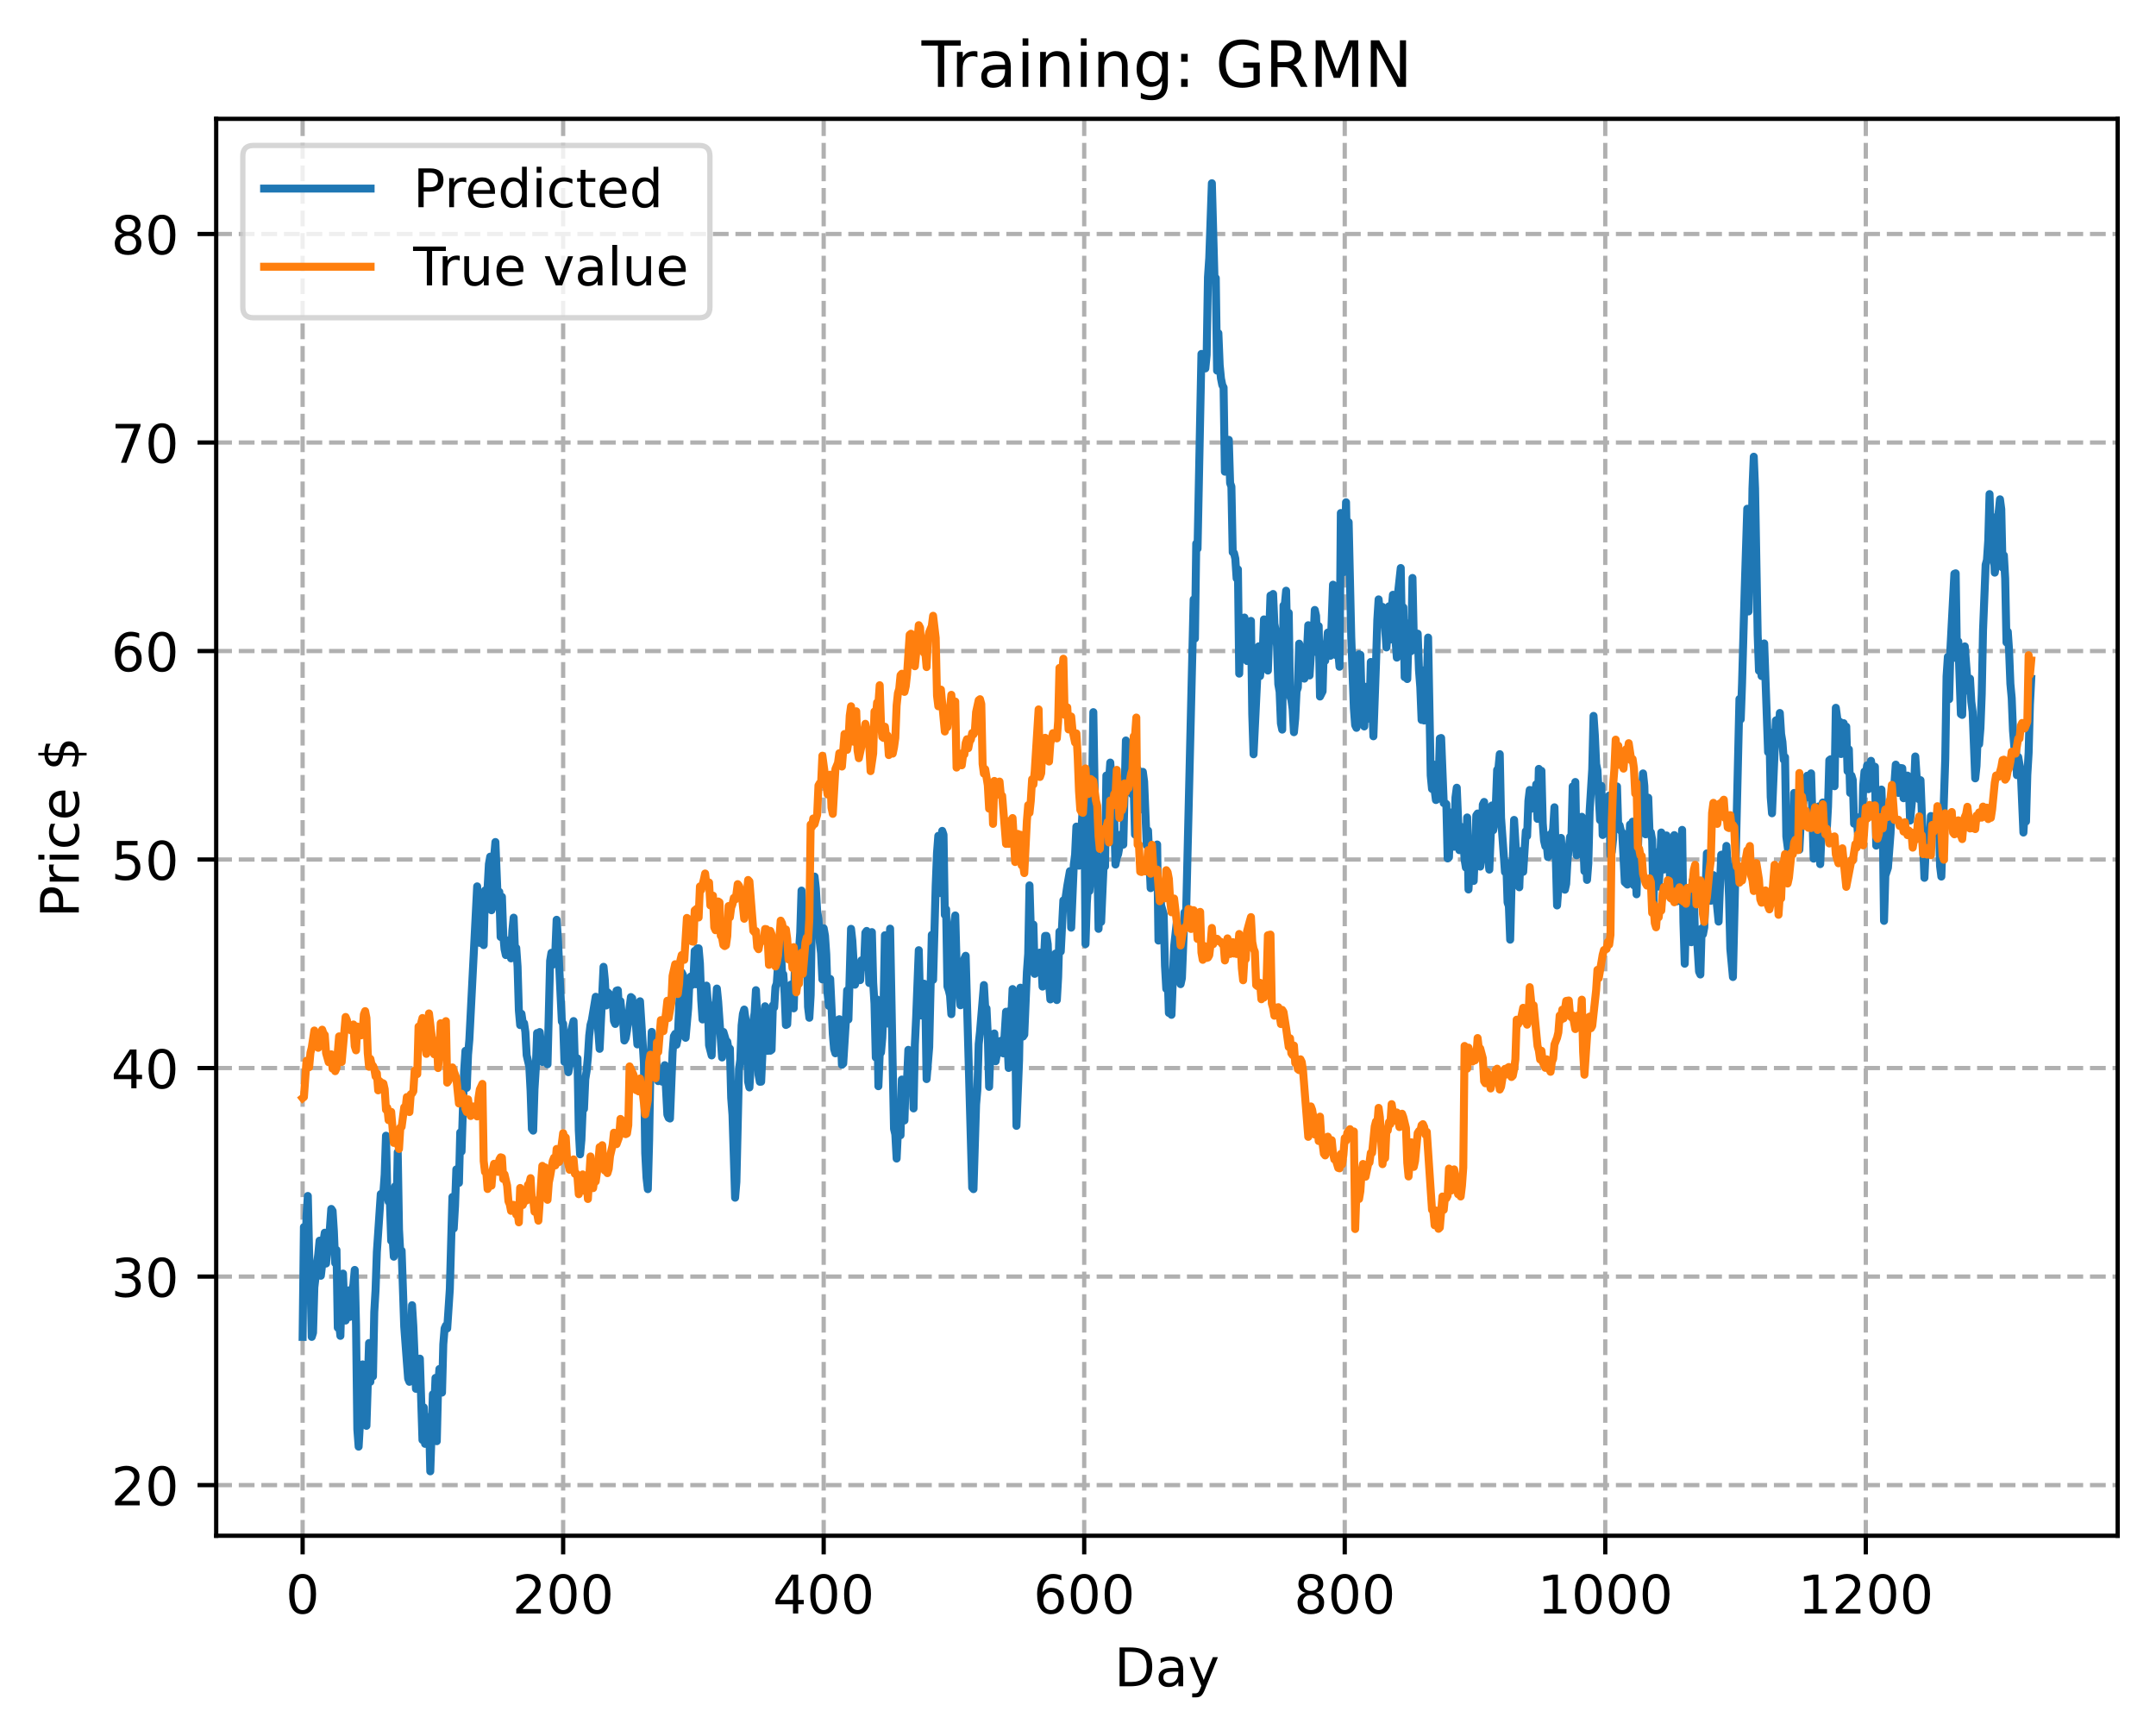 <?xml version="1.0" encoding="utf-8" standalone="no"?>
<!DOCTYPE svg PUBLIC "-//W3C//DTD SVG 1.1//EN"
  "http://www.w3.org/Graphics/SVG/1.1/DTD/svg11.dtd">
<!-- Created with matplotlib (https://matplotlib.org/) -->
<svg height="325.986pt" version="1.1" viewBox="0 0 404.923 325.986" width="404.923pt" xmlns="http://www.w3.org/2000/svg" xmlns:xlink="http://www.w3.org/1999/xlink">
 <defs>
  <style type="text/css">
*{stroke-linecap:butt;stroke-linejoin:round;}
  </style>
 </defs>
 <g id="figure_1">
  <g id="patch_1">
   <path d="M 0 325.986 
L 404.923 325.986 
L 404.923 0 
L 0 0 
z
" style="fill:#ffffff;"/>
  </g>
  <g id="axes_1">
   <g id="patch_2">
    <path d="M 40.603 288.43 
L 397.723 288.43 
L 397.723 22.318 
L 40.603 22.318 
z
" style="fill:#ffffff;"/>
   </g>
   <g id="matplotlib.axis_1">
    <g id="xtick_1">
     <g id="line2d_1">
      <path clip-path="url(#p715081bef7)" d="M 56.836 288.43 
L 56.836 22.318 
" style="fill:none;stroke:#b0b0b0;stroke-dasharray:2.96,1.28;stroke-dashoffset:0;stroke-width:0.8;"/>
     </g>
     <g id="line2d_2">
      <defs>
       <path d="M 0 0 
L 0 3.5 
" id="ma87237798a" style="stroke:#000000;stroke-width:0.8;"/>
      </defs>
      <g>
       <use style="stroke:#000000;stroke-width:0.8;" x="56.836" xlink:href="#ma87237798a" y="288.43"/>
      </g>
     </g>
     <g id="text_1">
      <!-- 0 -->
      <defs>
       <path d="M 31.781 66.406 
Q 24.172 66.406 20.328 58.906 
Q 16.5 51.422 16.5 36.375 
Q 16.5 21.391 20.328 13.891 
Q 24.172 6.391 31.781 6.391 
Q 39.453 6.391 43.281 13.891 
Q 47.125 21.391 47.125 36.375 
Q 47.125 51.422 43.281 58.906 
Q 39.453 66.406 31.781 66.406 
z
M 31.781 74.219 
Q 44.047 74.219 50.516 64.516 
Q 56.984 54.828 56.984 36.375 
Q 56.984 17.969 50.516 8.266 
Q 44.047 -1.422 31.781 -1.422 
Q 19.531 -1.422 13.062 8.266 
Q 6.594 17.969 6.594 36.375 
Q 6.594 54.828 13.062 64.516 
Q 19.531 74.219 31.781 74.219 
z
" id="DejaVuSans-48"/>
      </defs>
      <g transform="translate(53.655 303.029)scale(0.1 -0.1)">
       <use xlink:href="#DejaVuSans-48"/>
      </g>
     </g>
    </g>
    <g id="xtick_2">
     <g id="line2d_3">
      <path clip-path="url(#p715081bef7)" d="M 105.766 288.43 
L 105.766 22.318 
" style="fill:none;stroke:#b0b0b0;stroke-dasharray:2.96,1.28;stroke-dashoffset:0;stroke-width:0.8;"/>
     </g>
     <g id="line2d_4">
      <g>
       <use style="stroke:#000000;stroke-width:0.8;" x="105.766" xlink:href="#ma87237798a" y="288.43"/>
      </g>
     </g>
     <g id="text_2">
      <!-- 200 -->
      <defs>
       <path d="M 19.188 8.297 
L 53.609 8.297 
L 53.609 0 
L 7.328 0 
L 7.328 8.297 
Q 12.938 14.109 22.625 23.891 
Q 32.328 33.688 34.812 36.531 
Q 39.547 41.844 41.422 45.531 
Q 43.312 49.219 43.312 52.781 
Q 43.312 58.594 39.234 62.25 
Q 35.156 65.922 28.609 65.922 
Q 23.969 65.922 18.812 64.312 
Q 13.672 62.703 7.812 59.422 
L 7.812 69.391 
Q 13.766 71.781 18.938 73 
Q 24.125 74.219 28.422 74.219 
Q 39.75 74.219 46.484 68.547 
Q 53.219 62.891 53.219 53.422 
Q 53.219 48.922 51.531 44.891 
Q 49.859 40.875 45.406 35.406 
Q 44.188 33.984 37.641 27.219 
Q 31.109 20.453 19.188 8.297 
z
" id="DejaVuSans-50"/>
      </defs>
      <g transform="translate(96.223 303.029)scale(0.1 -0.1)">
       <use xlink:href="#DejaVuSans-50"/>
       <use x="63.623" xlink:href="#DejaVuSans-48"/>
       <use x="127.246" xlink:href="#DejaVuSans-48"/>
      </g>
     </g>
    </g>
    <g id="xtick_3">
     <g id="line2d_5">
      <path clip-path="url(#p715081bef7)" d="M 154.697 288.43 
L 154.697 22.318 
" style="fill:none;stroke:#b0b0b0;stroke-dasharray:2.96,1.28;stroke-dashoffset:0;stroke-width:0.8;"/>
     </g>
     <g id="line2d_6">
      <g>
       <use style="stroke:#000000;stroke-width:0.8;" x="154.697" xlink:href="#ma87237798a" y="288.43"/>
      </g>
     </g>
     <g id="text_3">
      <!-- 400 -->
      <defs>
       <path d="M 37.797 64.312 
L 12.891 25.391 
L 37.797 25.391 
z
M 35.203 72.906 
L 47.609 72.906 
L 47.609 25.391 
L 58.016 25.391 
L 58.016 17.188 
L 47.609 17.188 
L 47.609 0 
L 37.797 0 
L 37.797 17.188 
L 4.891 17.188 
L 4.891 26.703 
z
" id="DejaVuSans-52"/>
      </defs>
      <g transform="translate(145.153 303.029)scale(0.1 -0.1)">
       <use xlink:href="#DejaVuSans-52"/>
       <use x="63.623" xlink:href="#DejaVuSans-48"/>
       <use x="127.246" xlink:href="#DejaVuSans-48"/>
      </g>
     </g>
    </g>
    <g id="xtick_4">
     <g id="line2d_7">
      <path clip-path="url(#p715081bef7)" d="M 203.628 288.43 
L 203.628 22.318 
" style="fill:none;stroke:#b0b0b0;stroke-dasharray:2.96,1.28;stroke-dashoffset:0;stroke-width:0.8;"/>
     </g>
     <g id="line2d_8">
      <g>
       <use style="stroke:#000000;stroke-width:0.8;" x="203.628" xlink:href="#ma87237798a" y="288.43"/>
      </g>
     </g>
     <g id="text_4">
      <!-- 600 -->
      <defs>
       <path d="M 33.016 40.375 
Q 26.375 40.375 22.484 35.828 
Q 18.609 31.297 18.609 23.391 
Q 18.609 15.531 22.484 10.953 
Q 26.375 6.391 33.016 6.391 
Q 39.656 6.391 43.531 10.953 
Q 47.406 15.531 47.406 23.391 
Q 47.406 31.297 43.531 35.828 
Q 39.656 40.375 33.016 40.375 
z
M 52.594 71.297 
L 52.594 62.312 
Q 48.875 64.062 45.094 64.984 
Q 41.312 65.922 37.594 65.922 
Q 27.828 65.922 22.672 59.328 
Q 17.531 52.734 16.797 39.406 
Q 19.672 43.656 24.016 45.922 
Q 28.375 48.188 33.594 48.188 
Q 44.578 48.188 50.953 41.516 
Q 57.328 34.859 57.328 23.391 
Q 57.328 12.156 50.688 5.359 
Q 44.047 -1.422 33.016 -1.422 
Q 20.359 -1.422 13.672 8.266 
Q 6.984 17.969 6.984 36.375 
Q 6.984 53.656 15.188 63.938 
Q 23.391 74.219 37.203 74.219 
Q 40.922 74.219 44.703 73.484 
Q 48.484 72.75 52.594 71.297 
z
" id="DejaVuSans-54"/>
      </defs>
      <g transform="translate(194.084 303.029)scale(0.1 -0.1)">
       <use xlink:href="#DejaVuSans-54"/>
       <use x="63.623" xlink:href="#DejaVuSans-48"/>
       <use x="127.246" xlink:href="#DejaVuSans-48"/>
      </g>
     </g>
    </g>
    <g id="xtick_5">
     <g id="line2d_9">
      <path clip-path="url(#p715081bef7)" d="M 252.558 288.43 
L 252.558 22.318 
" style="fill:none;stroke:#b0b0b0;stroke-dasharray:2.96,1.28;stroke-dashoffset:0;stroke-width:0.8;"/>
     </g>
     <g id="line2d_10">
      <g>
       <use style="stroke:#000000;stroke-width:0.8;" x="252.558" xlink:href="#ma87237798a" y="288.43"/>
      </g>
     </g>
     <g id="text_5">
      <!-- 800 -->
      <defs>
       <path d="M 31.781 34.625 
Q 24.75 34.625 20.719 30.859 
Q 16.703 27.094 16.703 20.516 
Q 16.703 13.922 20.719 10.156 
Q 24.75 6.391 31.781 6.391 
Q 38.812 6.391 42.859 10.172 
Q 46.922 13.969 46.922 20.516 
Q 46.922 27.094 42.891 30.859 
Q 38.875 34.625 31.781 34.625 
z
M 21.922 38.812 
Q 15.578 40.375 12.031 44.719 
Q 8.5 49.078 8.5 55.328 
Q 8.5 64.062 14.719 69.141 
Q 20.953 74.219 31.781 74.219 
Q 42.672 74.219 48.875 69.141 
Q 55.078 64.062 55.078 55.328 
Q 55.078 49.078 51.531 44.719 
Q 48 40.375 41.703 38.812 
Q 48.828 37.156 52.797 32.312 
Q 56.781 27.484 56.781 20.516 
Q 56.781 9.906 50.312 4.234 
Q 43.844 -1.422 31.781 -1.422 
Q 19.734 -1.422 13.25 4.234 
Q 6.781 9.906 6.781 20.516 
Q 6.781 27.484 10.781 32.312 
Q 14.797 37.156 21.922 38.812 
z
M 18.312 54.391 
Q 18.312 48.734 21.844 45.562 
Q 25.391 42.391 31.781 42.391 
Q 38.141 42.391 41.719 45.562 
Q 45.312 48.734 45.312 54.391 
Q 45.312 60.062 41.719 63.234 
Q 38.141 66.406 31.781 66.406 
Q 25.391 66.406 21.844 63.234 
Q 18.312 60.062 18.312 54.391 
z
" id="DejaVuSans-56"/>
      </defs>
      <g transform="translate(243.015 303.029)scale(0.1 -0.1)">
       <use xlink:href="#DejaVuSans-56"/>
       <use x="63.623" xlink:href="#DejaVuSans-48"/>
       <use x="127.246" xlink:href="#DejaVuSans-48"/>
      </g>
     </g>
    </g>
    <g id="xtick_6">
     <g id="line2d_11">
      <path clip-path="url(#p715081bef7)" d="M 301.489 288.43 
L 301.489 22.318 
" style="fill:none;stroke:#b0b0b0;stroke-dasharray:2.96,1.28;stroke-dashoffset:0;stroke-width:0.8;"/>
     </g>
     <g id="line2d_12">
      <g>
       <use style="stroke:#000000;stroke-width:0.8;" x="301.489" xlink:href="#ma87237798a" y="288.43"/>
      </g>
     </g>
     <g id="text_6">
      <!-- 1000 -->
      <defs>
       <path d="M 12.406 8.297 
L 28.516 8.297 
L 28.516 63.922 
L 10.984 60.406 
L 10.984 69.391 
L 28.422 72.906 
L 38.281 72.906 
L 38.281 8.297 
L 54.391 8.297 
L 54.391 0 
L 12.406 0 
z
" id="DejaVuSans-49"/>
      </defs>
      <g transform="translate(288.764 303.029)scale(0.1 -0.1)">
       <use xlink:href="#DejaVuSans-49"/>
       <use x="63.623" xlink:href="#DejaVuSans-48"/>
       <use x="127.246" xlink:href="#DejaVuSans-48"/>
       <use x="190.869" xlink:href="#DejaVuSans-48"/>
      </g>
     </g>
    </g>
    <g id="xtick_7">
     <g id="line2d_13">
      <path clip-path="url(#p715081bef7)" d="M 350.419 288.43 
L 350.419 22.318 
" style="fill:none;stroke:#b0b0b0;stroke-dasharray:2.96,1.28;stroke-dashoffset:0;stroke-width:0.8;"/>
     </g>
     <g id="line2d_14">
      <g>
       <use style="stroke:#000000;stroke-width:0.8;" x="350.419" xlink:href="#ma87237798a" y="288.43"/>
      </g>
     </g>
     <g id="text_7">
      <!-- 1200 -->
      <g transform="translate(337.694 303.029)scale(0.1 -0.1)">
       <use xlink:href="#DejaVuSans-49"/>
       <use x="63.623" xlink:href="#DejaVuSans-50"/>
       <use x="127.246" xlink:href="#DejaVuSans-48"/>
       <use x="190.869" xlink:href="#DejaVuSans-48"/>
      </g>
     </g>
    </g>
    <g id="text_8">
     <!-- Day -->
     <defs>
      <path d="M 19.672 64.797 
L 19.672 8.109 
L 31.594 8.109 
Q 46.688 8.109 53.688 14.938 
Q 60.688 21.781 60.688 36.531 
Q 60.688 51.172 53.688 57.984 
Q 46.688 64.797 31.594 64.797 
z
M 9.812 72.906 
L 30.078 72.906 
Q 51.266 72.906 61.172 64.094 
Q 71.094 55.281 71.094 36.531 
Q 71.094 17.672 61.125 8.828 
Q 51.172 0 30.078 0 
L 9.812 0 
z
" id="DejaVuSans-68"/>
      <path d="M 34.281 27.484 
Q 23.391 27.484 19.188 25 
Q 14.984 22.516 14.984 16.5 
Q 14.984 11.719 18.141 8.906 
Q 21.297 6.109 26.703 6.109 
Q 34.188 6.109 38.703 11.406 
Q 43.219 16.703 43.219 25.484 
L 43.219 27.484 
z
M 52.203 31.203 
L 52.203 0 
L 43.219 0 
L 43.219 8.297 
Q 40.141 3.328 35.547 0.953 
Q 30.953 -1.422 24.312 -1.422 
Q 15.922 -1.422 10.953 3.297 
Q 6 8.016 6 15.922 
Q 6 25.141 12.172 29.828 
Q 18.359 34.516 30.609 34.516 
L 43.219 34.516 
L 43.219 35.406 
Q 43.219 41.609 39.141 45 
Q 35.062 48.391 27.688 48.391 
Q 23 48.391 18.547 47.266 
Q 14.109 46.141 10.016 43.891 
L 10.016 52.203 
Q 14.938 54.109 19.578 55.047 
Q 24.219 56 28.609 56 
Q 40.484 56 46.344 49.844 
Q 52.203 43.703 52.203 31.203 
z
" id="DejaVuSans-97"/>
      <path d="M 32.172 -5.078 
Q 28.375 -14.844 24.75 -17.812 
Q 21.141 -20.797 15.094 -20.797 
L 7.906 -20.797 
L 7.906 -13.281 
L 13.188 -13.281 
Q 16.891 -13.281 18.938 -11.516 
Q 21 -9.766 23.484 -3.219 
L 25.094 0.875 
L 2.984 54.688 
L 12.5 54.688 
L 29.594 11.922 
L 46.688 54.688 
L 56.203 54.688 
z
" id="DejaVuSans-121"/>
     </defs>
     <g transform="translate(209.29 316.707)scale(0.1 -0.1)">
      <use xlink:href="#DejaVuSans-68"/>
      <use x="77.002" xlink:href="#DejaVuSans-97"/>
      <use x="138.281" xlink:href="#DejaVuSans-121"/>
     </g>
    </g>
   </g>
   <g id="matplotlib.axis_2">
    <g id="ytick_1">
     <g id="line2d_15">
      <path clip-path="url(#p715081bef7)" d="M 40.603 278.918 
L 397.723 278.918 
" style="fill:none;stroke:#b0b0b0;stroke-dasharray:2.96,1.28;stroke-dashoffset:0;stroke-width:0.8;"/>
     </g>
     <g id="line2d_16">
      <defs>
       <path d="M 0 0 
L -3.5 0 
" id="m3700f2dfe2" style="stroke:#000000;stroke-width:0.8;"/>
      </defs>
      <g>
       <use style="stroke:#000000;stroke-width:0.8;" x="40.603" xlink:href="#m3700f2dfe2" y="278.918"/>
      </g>
     </g>
     <g id="text_9">
      <!-- 20 -->
      <g transform="translate(20.878 282.718)scale(0.1 -0.1)">
       <use xlink:href="#DejaVuSans-50"/>
       <use x="63.623" xlink:href="#DejaVuSans-48"/>
      </g>
     </g>
    </g>
    <g id="ytick_2">
     <g id="line2d_17">
      <path clip-path="url(#p715081bef7)" d="M 40.603 239.757 
L 397.723 239.757 
" style="fill:none;stroke:#b0b0b0;stroke-dasharray:2.96,1.28;stroke-dashoffset:0;stroke-width:0.8;"/>
     </g>
     <g id="line2d_18">
      <g>
       <use style="stroke:#000000;stroke-width:0.8;" x="40.603" xlink:href="#m3700f2dfe2" y="239.757"/>
      </g>
     </g>
     <g id="text_10">
      <!-- 30 -->
      <defs>
       <path d="M 40.578 39.312 
Q 47.656 37.797 51.625 33 
Q 55.609 28.219 55.609 21.188 
Q 55.609 10.406 48.188 4.484 
Q 40.766 -1.422 27.094 -1.422 
Q 22.516 -1.422 17.656 -0.516 
Q 12.797 0.391 7.625 2.203 
L 7.625 11.719 
Q 11.719 9.328 16.594 8.109 
Q 21.484 6.891 26.812 6.891 
Q 36.078 6.891 40.938 10.547 
Q 45.797 14.203 45.797 21.188 
Q 45.797 27.641 41.281 31.266 
Q 36.766 34.906 28.719 34.906 
L 20.219 34.906 
L 20.219 43.016 
L 29.109 43.016 
Q 36.375 43.016 40.234 45.922 
Q 44.094 48.828 44.094 54.297 
Q 44.094 59.906 40.109 62.906 
Q 36.141 65.922 28.719 65.922 
Q 24.656 65.922 20.016 65.031 
Q 15.375 64.156 9.812 62.312 
L 9.812 71.094 
Q 15.438 72.656 20.344 73.438 
Q 25.25 74.219 29.594 74.219 
Q 40.828 74.219 47.359 69.109 
Q 53.906 64.016 53.906 55.328 
Q 53.906 49.266 50.438 45.094 
Q 46.969 40.922 40.578 39.312 
z
" id="DejaVuSans-51"/>
      </defs>
      <g transform="translate(20.878 243.556)scale(0.1 -0.1)">
       <use xlink:href="#DejaVuSans-51"/>
       <use x="63.623" xlink:href="#DejaVuSans-48"/>
      </g>
     </g>
    </g>
    <g id="ytick_3">
     <g id="line2d_19">
      <path clip-path="url(#p715081bef7)" d="M 40.603 200.595 
L 397.723 200.595 
" style="fill:none;stroke:#b0b0b0;stroke-dasharray:2.96,1.28;stroke-dashoffset:0;stroke-width:0.8;"/>
     </g>
     <g id="line2d_20">
      <g>
       <use style="stroke:#000000;stroke-width:0.8;" x="40.603" xlink:href="#m3700f2dfe2" y="200.595"/>
      </g>
     </g>
     <g id="text_11">
      <!-- 40 -->
      <g transform="translate(20.878 204.394)scale(0.1 -0.1)">
       <use xlink:href="#DejaVuSans-52"/>
       <use x="63.623" xlink:href="#DejaVuSans-48"/>
      </g>
     </g>
    </g>
    <g id="ytick_4">
     <g id="line2d_21">
      <path clip-path="url(#p715081bef7)" d="M 40.603 161.433 
L 397.723 161.433 
" style="fill:none;stroke:#b0b0b0;stroke-dasharray:2.96,1.28;stroke-dashoffset:0;stroke-width:0.8;"/>
     </g>
     <g id="line2d_22">
      <g>
       <use style="stroke:#000000;stroke-width:0.8;" x="40.603" xlink:href="#m3700f2dfe2" y="161.433"/>
      </g>
     </g>
     <g id="text_12">
      <!-- 50 -->
      <defs>
       <path d="M 10.797 72.906 
L 49.516 72.906 
L 49.516 64.594 
L 19.828 64.594 
L 19.828 46.734 
Q 21.969 47.469 24.109 47.828 
Q 26.266 48.188 28.422 48.188 
Q 40.625 48.188 47.75 41.5 
Q 54.891 34.812 54.891 23.391 
Q 54.891 11.625 47.562 5.094 
Q 40.234 -1.422 26.906 -1.422 
Q 22.312 -1.422 17.547 -0.641 
Q 12.797 0.141 7.719 1.703 
L 7.719 11.625 
Q 12.109 9.234 16.797 8.062 
Q 21.484 6.891 26.703 6.891 
Q 35.156 6.891 40.078 11.328 
Q 45.016 15.766 45.016 23.391 
Q 45.016 31 40.078 35.438 
Q 35.156 39.891 26.703 39.891 
Q 22.75 39.891 18.812 39.016 
Q 14.891 38.141 10.797 36.281 
z
" id="DejaVuSans-53"/>
      </defs>
      <g transform="translate(20.878 165.232)scale(0.1 -0.1)">
       <use xlink:href="#DejaVuSans-53"/>
       <use x="63.623" xlink:href="#DejaVuSans-48"/>
      </g>
     </g>
    </g>
    <g id="ytick_5">
     <g id="line2d_23">
      <path clip-path="url(#p715081bef7)" d="M 40.603 122.271 
L 397.723 122.271 
" style="fill:none;stroke:#b0b0b0;stroke-dasharray:2.96,1.28;stroke-dashoffset:0;stroke-width:0.8;"/>
     </g>
     <g id="line2d_24">
      <g>
       <use style="stroke:#000000;stroke-width:0.8;" x="40.603" xlink:href="#m3700f2dfe2" y="122.271"/>
      </g>
     </g>
     <g id="text_13">
      <!-- 60 -->
      <g transform="translate(20.878 126.07)scale(0.1 -0.1)">
       <use xlink:href="#DejaVuSans-54"/>
       <use x="63.623" xlink:href="#DejaVuSans-48"/>
      </g>
     </g>
    </g>
    <g id="ytick_6">
     <g id="line2d_25">
      <path clip-path="url(#p715081bef7)" d="M 40.603 83.109 
L 397.723 83.109 
" style="fill:none;stroke:#b0b0b0;stroke-dasharray:2.96,1.28;stroke-dashoffset:0;stroke-width:0.8;"/>
     </g>
     <g id="line2d_26">
      <g>
       <use style="stroke:#000000;stroke-width:0.8;" x="40.603" xlink:href="#m3700f2dfe2" y="83.109"/>
      </g>
     </g>
     <g id="text_14">
      <!-- 70 -->
      <defs>
       <path d="M 8.203 72.906 
L 55.078 72.906 
L 55.078 68.703 
L 28.609 0 
L 18.312 0 
L 43.219 64.594 
L 8.203 64.594 
z
" id="DejaVuSans-55"/>
      </defs>
      <g transform="translate(20.878 86.909)scale(0.1 -0.1)">
       <use xlink:href="#DejaVuSans-55"/>
       <use x="63.623" xlink:href="#DejaVuSans-48"/>
      </g>
     </g>
    </g>
    <g id="ytick_7">
     <g id="line2d_27">
      <path clip-path="url(#p715081bef7)" d="M 40.603 43.948 
L 397.723 43.948 
" style="fill:none;stroke:#b0b0b0;stroke-dasharray:2.96,1.28;stroke-dashoffset:0;stroke-width:0.8;"/>
     </g>
     <g id="line2d_28">
      <g>
       <use style="stroke:#000000;stroke-width:0.8;" x="40.603" xlink:href="#m3700f2dfe2" y="43.948"/>
      </g>
     </g>
     <g id="text_15">
      <!-- 80 -->
      <g transform="translate(20.878 47.747)scale(0.1 -0.1)">
       <use xlink:href="#DejaVuSans-56"/>
       <use x="63.623" xlink:href="#DejaVuSans-48"/>
      </g>
     </g>
    </g>
    <g id="text_16">
     <!-- Price $ -->
     <defs>
      <path d="M 19.672 64.797 
L 19.672 37.406 
L 32.078 37.406 
Q 38.969 37.406 42.719 40.969 
Q 46.484 44.531 46.484 51.125 
Q 46.484 57.672 42.719 61.234 
Q 38.969 64.797 32.078 64.797 
z
M 9.812 72.906 
L 32.078 72.906 
Q 44.344 72.906 50.609 67.359 
Q 56.891 61.812 56.891 51.125 
Q 56.891 40.328 50.609 34.812 
Q 44.344 29.297 32.078 29.297 
L 19.672 29.297 
L 19.672 0 
L 9.812 0 
z
" id="DejaVuSans-80"/>
      <path d="M 41.109 46.297 
Q 39.594 47.172 37.812 47.578 
Q 36.031 48 33.891 48 
Q 26.266 48 22.188 43.047 
Q 18.109 38.094 18.109 28.812 
L 18.109 0 
L 9.078 0 
L 9.078 54.688 
L 18.109 54.688 
L 18.109 46.188 
Q 20.953 51.172 25.484 53.578 
Q 30.031 56 36.531 56 
Q 37.453 56 38.578 55.875 
Q 39.703 55.766 41.062 55.516 
z
" id="DejaVuSans-114"/>
      <path d="M 9.422 54.688 
L 18.406 54.688 
L 18.406 0 
L 9.422 0 
z
M 9.422 75.984 
L 18.406 75.984 
L 18.406 64.594 
L 9.422 64.594 
z
" id="DejaVuSans-105"/>
      <path d="M 48.781 52.594 
L 48.781 44.188 
Q 44.969 46.297 41.141 47.344 
Q 37.312 48.391 33.406 48.391 
Q 24.656 48.391 19.812 42.844 
Q 14.984 37.312 14.984 27.297 
Q 14.984 17.281 19.812 11.734 
Q 24.656 6.203 33.406 6.203 
Q 37.312 6.203 41.141 7.25 
Q 44.969 8.297 48.781 10.406 
L 48.781 2.094 
Q 45.016 0.344 40.984 -0.531 
Q 36.969 -1.422 32.422 -1.422 
Q 20.062 -1.422 12.781 6.344 
Q 5.516 14.109 5.516 27.297 
Q 5.516 40.672 12.859 48.328 
Q 20.219 56 33.016 56 
Q 37.156 56 41.109 55.141 
Q 45.062 54.297 48.781 52.594 
z
" id="DejaVuSans-99"/>
      <path d="M 56.203 29.594 
L 56.203 25.203 
L 14.891 25.203 
Q 15.484 15.922 20.484 11.062 
Q 25.484 6.203 34.422 6.203 
Q 39.594 6.203 44.453 7.469 
Q 49.312 8.734 54.109 11.281 
L 54.109 2.781 
Q 49.266 0.734 44.188 -0.344 
Q 39.109 -1.422 33.891 -1.422 
Q 20.797 -1.422 13.156 6.188 
Q 5.516 13.812 5.516 26.812 
Q 5.516 40.234 12.766 48.109 
Q 20.016 56 32.328 56 
Q 43.359 56 49.781 48.891 
Q 56.203 41.797 56.203 29.594 
z
M 47.219 32.234 
Q 47.125 39.594 43.094 43.984 
Q 39.062 48.391 32.422 48.391 
Q 24.906 48.391 20.391 44.141 
Q 15.875 39.891 15.188 32.172 
z
" id="DejaVuSans-101"/>
      <path id="DejaVuSans-32"/>
      <path d="M 33.797 -14.703 
L 28.906 -14.703 
L 28.859 0 
Q 23.734 0.094 18.609 1.188 
Q 13.484 2.297 8.297 4.5 
L 8.297 13.281 
Q 13.281 10.156 18.375 8.562 
Q 23.484 6.984 28.906 6.938 
L 28.906 29.203 
Q 18.109 30.953 13.203 35.156 
Q 8.297 39.359 8.297 46.688 
Q 8.297 54.641 13.625 59.219 
Q 18.953 63.812 28.906 64.5 
L 28.906 75.984 
L 33.797 75.984 
L 33.797 64.656 
Q 38.328 64.453 42.578 63.688 
Q 46.828 62.938 50.875 61.625 
L 50.875 53.078 
Q 46.828 55.125 42.547 56.25 
Q 38.281 57.375 33.797 57.562 
L 33.797 36.719 
Q 44.875 35.016 50.094 30.609 
Q 55.328 26.219 55.328 18.609 
Q 55.328 10.359 49.781 5.594 
Q 44.234 0.828 33.797 0.094 
z
M 28.906 37.594 
L 28.906 57.625 
Q 23.25 56.984 20.266 54.391 
Q 17.281 51.812 17.281 47.516 
Q 17.281 43.312 20.031 40.969 
Q 22.797 38.625 28.906 37.594 
z
M 33.797 28.219 
L 33.797 7.078 
Q 39.984 7.906 43.141 10.594 
Q 46.297 13.281 46.297 17.672 
Q 46.297 21.969 43.281 24.5 
Q 40.281 27.047 33.797 28.219 
z
" id="DejaVuSans-36"/>
     </defs>
     <g transform="translate(14.798 172.342)rotate(-90)scale(0.1 -0.1)">
      <use xlink:href="#DejaVuSans-80"/>
      <use x="58.553" xlink:href="#DejaVuSans-114"/>
      <use x="99.666" xlink:href="#DejaVuSans-105"/>
      <use x="127.449" xlink:href="#DejaVuSans-99"/>
      <use x="182.43" xlink:href="#DejaVuSans-101"/>
      <use x="243.953" xlink:href="#DejaVuSans-32"/>
      <use x="275.74" xlink:href="#DejaVuSans-36"/>
     </g>
    </g>
   </g>
   <g id="line2d_29">
    <path clip-path="url(#p715081bef7)" d="M 56.836 251.084 
L 57.081 230.44 
L 57.325 238.11 
L 57.57 228.383 
L 57.814 224.618 
L 58.059 235.532 
L 58.304 240.026 
L 58.548 251.088 
L 58.793 250.311 
L 59.038 241.792 
L 59.772 235.572 
L 60.016 233.013 
L 60.261 239.605 
L 60.506 237.462 
L 60.75 233.1 
L 60.995 231.517 
L 61.24 237.31 
L 61.484 234.413 
L 61.729 233.919 
L 62.218 227.053 
L 62.463 227.429 
L 62.708 231.256 
L 62.952 237.22 
L 63.197 234.764 
L 63.441 249.362 
L 63.686 248.656 
L 63.931 250.895 
L 64.175 241.945 
L 64.42 239.196 
L 64.665 245.841 
L 64.909 248.014 
L 65.154 247.096 
L 65.399 242.359 
L 65.643 247.356 
L 65.888 247.208 
L 66.133 242.355 
L 66.377 241.276 
L 66.622 238.509 
L 66.867 248.909 
L 67.111 268.431 
L 67.356 271.7 
L 67.601 267.438 
L 67.845 259.806 
L 68.09 256.253 
L 68.335 264.127 
L 68.824 267.791 
L 69.313 252.241 
L 69.558 259.522 
L 69.802 253.932 
L 70.047 258.505 
L 70.292 246.417 
L 70.536 242.265 
L 70.781 235.131 
L 71.515 224.25 
L 71.76 224.824 
L 72.004 223.938 
L 72.249 220.588 
L 72.494 213.301 
L 72.738 224.238 
L 72.983 225.683 
L 73.228 225.673 
L 73.472 233.04 
L 73.717 232.161 
L 73.962 236.024 
L 74.206 222.797 
L 74.451 228.629 
L 74.696 216.375 
L 74.94 230.918 
L 75.185 235.469 
L 75.429 234.894 
L 75.919 249.181 
L 76.408 255.705 
L 76.653 258.934 
L 76.897 259.522 
L 77.142 255.195 
L 77.387 245.134 
L 77.631 249.081 
L 78.121 260.839 
L 78.365 260.851 
L 78.61 259.692 
L 78.855 255.17 
L 79.344 270.444 
L 79.589 264.318 
L 79.833 271.175 
L 80.078 266.573 
L 80.323 270.86 
L 80.567 266.136 
L 80.812 276.334 
L 81.301 261.849 
L 81.546 264.901 
L 81.79 258.789 
L 82.035 270.676 
L 82.28 260.545 
L 82.524 257.113 
L 82.769 257.876 
L 83.014 261.548 
L 83.258 252.464 
L 83.503 249.484 
L 83.748 248.956 
L 83.992 249.505 
L 84.482 242.113 
L 84.971 224.802 
L 85.216 230.729 
L 85.46 226.508 
L 85.705 219.625 
L 86.194 222.167 
L 86.439 212.689 
L 86.684 216.269 
L 87.173 201.124 
L 87.417 197.359 
L 87.662 204.308 
L 87.907 198.065 
L 88.151 195.255 
L 89.619 166.471 
L 89.864 173.732 
L 90.109 177.083 
L 90.353 170.398 
L 90.598 172.56 
L 90.843 177.501 
L 91.087 167.235 
L 91.332 168.325 
L 91.577 166.753 
L 91.821 162.297 
L 92.066 160.89 
L 92.311 170.957 
L 92.555 162.666 
L 92.8 160.987 
L 93.044 158.143 
L 93.534 170.387 
L 93.778 167.507 
L 94.023 175.968 
L 94.268 168.43 
L 94.512 175.514 
L 94.757 178.257 
L 95.002 179.377 
L 95.491 176.646 
L 95.736 179.139 
L 95.98 179.995 
L 96.225 174.795 
L 96.47 172.35 
L 96.714 178.402 
L 96.959 178.041 
L 97.204 181.535 
L 97.448 189.758 
L 97.693 192.529 
L 97.938 190.398 
L 98.182 192.103 
L 98.427 192.179 
L 98.672 193.828 
L 98.916 198.193 
L 99.405 200.297 
L 99.65 204.865 
L 99.895 212.022 
L 100.139 212.353 
L 100.384 204.565 
L 100.629 200.642 
L 100.873 194.018 
L 101.118 196.969 
L 101.363 193.831 
L 101.607 195.954 
L 101.852 199.458 
L 102.097 199.319 
L 102.341 199.365 
L 102.586 199.085 
L 102.831 199.884 
L 103.32 180.449 
L 103.565 178.951 
L 103.809 181.19 
L 104.299 178.81 
L 104.543 172.746 
L 104.788 176.422 
L 105.277 186.828 
L 105.522 191.861 
L 105.766 192.285 
L 106.011 199.439 
L 106.256 199.235 
L 106.5 199.429 
L 106.745 201.374 
L 106.99 200.059 
L 107.234 193.76 
L 107.724 191.77 
L 107.968 199.696 
L 108.213 198.753 
L 108.458 198.784 
L 108.702 212.274 
L 108.947 216.798 
L 109.192 214.13 
L 109.436 208.255 
L 109.681 208.274 
L 109.926 202.706 
L 110.17 201.159 
L 110.415 198.492 
L 110.66 194.503 
L 110.904 192.482 
L 111.149 191.648 
L 111.883 187.209 
L 112.617 196.987 
L 113.351 181.58 
L 113.595 184.04 
L 113.84 188.845 
L 114.085 186.338 
L 114.574 186.796 
L 114.819 187.973 
L 115.063 187.801 
L 115.308 191.751 
L 115.553 192.312 
L 115.797 186.058 
L 116.042 185.981 
L 116.287 190.309 
L 116.531 188.033 
L 116.776 190.622 
L 117.02 191.628 
L 117.265 195.421 
L 117.51 194.986 
L 117.754 193.554 
L 118.244 189.225 
L 118.488 187.262 
L 118.733 187.476 
L 118.978 191.26 
L 119.222 191.168 
L 119.467 193.02 
L 119.712 196.154 
L 119.956 189.645 
L 120.201 188.052 
L 120.935 199.66 
L 121.18 216.546 
L 121.424 221.183 
L 121.669 223.337 
L 121.914 214.203 
L 122.158 200.396 
L 122.403 193.804 
L 122.892 196.349 
L 123.137 198.367 
L 123.626 203.048 
L 123.871 202.958 
L 124.115 200.736 
L 124.36 203.154 
L 124.605 201.952 
L 124.849 200.051 
L 125.339 209.356 
L 125.583 209.942 
L 125.828 210.072 
L 126.317 197.686 
L 126.562 194.624 
L 126.807 194.175 
L 127.051 196.222 
L 127.296 195.061 
L 127.785 183.653 
L 128.03 182.63 
L 128.275 183.104 
L 128.519 184.134 
L 128.764 194.911 
L 129.253 189.32 
L 129.498 184.122 
L 129.742 183.404 
L 129.987 184.981 
L 130.232 184.15 
L 130.476 178.583 
L 130.721 184.86 
L 130.966 178.106 
L 131.21 178.109 
L 131.455 180.949 
L 131.7 187.822 
L 131.944 191.468 
L 132.189 190.096 
L 132.434 190.161 
L 132.678 185.109 
L 132.923 188.008 
L 133.168 196.312 
L 133.657 198.226 
L 133.902 191.094 
L 134.146 188.712 
L 134.391 189.77 
L 134.636 185.66 
L 134.88 188.083 
L 135.614 198.605 
L 135.859 193.81 
L 136.348 195.441 
L 136.593 195.64 
L 136.837 197.131 
L 137.082 196.946 
L 137.327 206.183 
L 137.571 209.383 
L 138.061 224.946 
L 138.305 221.966 
L 138.795 200.809 
L 139.039 199.049 
L 139.284 192.581 
L 139.529 190.412 
L 139.773 189.608 
L 140.263 193.17 
L 140.507 203.179 
L 140.752 204.236 
L 141.486 191.834 
L 141.73 190.214 
L 141.975 185.97 
L 142.22 191.036 
L 142.464 201.851 
L 142.709 203.175 
L 142.954 203.154 
L 143.443 192.283 
L 143.688 188.991 
L 143.932 191.297 
L 144.177 197.37 
L 144.422 193.559 
L 144.666 197.341 
L 144.911 197.164 
L 145.156 188.821 
L 145.4 189.203 
L 145.645 185.37 
L 145.89 184.71 
L 146.379 177.489 
L 146.624 176.898 
L 146.868 182.811 
L 147.113 182.979 
L 147.357 186.567 
L 147.602 192.507 
L 147.847 192.376 
L 148.091 187.186 
L 148.336 188.935 
L 148.581 184.908 
L 148.825 188.956 
L 149.07 189.382 
L 149.315 180.959 
L 149.559 185.874 
L 150.293 175.129 
L 150.538 167.265 
L 150.783 170.733 
L 151.027 172.27 
L 151.272 178.152 
L 151.517 176.794 
L 151.761 189.107 
L 152.006 191.152 
L 152.251 186.9 
L 152.495 171.71 
L 152.74 165.896 
L 152.984 164.634 
L 153.229 166.867 
L 153.474 171.166 
L 153.718 172.609 
L 153.963 176.909 
L 154.208 179.032 
L 154.452 183.942 
L 154.697 174.345 
L 154.942 175.721 
L 155.186 179.247 
L 155.431 186.6 
L 155.676 188.927 
L 155.92 183.857 
L 156.41 194.186 
L 156.654 197.019 
L 156.899 197.826 
L 157.388 191.568 
L 157.633 191.423 
L 157.878 193.762 
L 158.122 199.979 
L 158.367 199.747 
L 158.856 191.932 
L 159.101 186.005 
L 159.345 191.467 
L 159.835 174.444 
L 160.079 176.637 
L 160.569 184.939 
L 160.813 184.066 
L 161.058 181.878 
L 161.303 181.423 
L 161.547 184.082 
L 161.792 180.365 
L 162.037 181.709 
L 162.281 181.37 
L 162.526 175.169 
L 162.771 174.839 
L 163.015 177.107 
L 163.26 184.627 
L 163.505 177.106 
L 163.749 175.064 
L 163.994 184.541 
L 164.239 188.505 
L 164.483 198.611 
L 164.728 187.717 
L 164.972 204.005 
L 165.217 198.017 
L 165.462 197.668 
L 165.706 194.898 
L 165.951 188.602 
L 166.196 175.648 
L 166.685 192.235 
L 166.93 178.444 
L 167.174 174.411 
L 167.664 200.418 
L 167.908 212.014 
L 168.153 213.049 
L 168.398 217.592 
L 168.887 207.25 
L 169.132 213.213 
L 169.376 202.751 
L 169.621 210.32 
L 169.866 210.44 
L 170.11 202.741 
L 170.355 202.768 
L 170.6 197.173 
L 170.844 198.046 
L 171.089 205.246 
L 171.333 199.379 
L 171.578 208.176 
L 171.823 196.179 
L 172.067 191.048 
L 172.557 178.459 
L 172.801 188.223 
L 173.046 190.719 
L 173.535 184.745 
L 173.78 187.366 
L 174.025 202.666 
L 174.514 196.656 
L 175.003 175.575 
L 175.248 184.025 
L 175.737 166.274 
L 175.982 160.173 
L 176.227 156.976 
L 176.471 167.729 
L 176.716 166.739 
L 176.96 156.05 
L 177.205 156.77 
L 177.45 171.825 
L 177.694 170.776 
L 177.939 185.279 
L 178.184 185.961 
L 178.428 186.975 
L 178.673 190.474 
L 178.918 184.918 
L 179.162 173.719 
L 179.407 171.933 
L 179.652 180.839 
L 179.896 183.497 
L 180.141 184.6 
L 180.386 188.8 
L 180.875 181.66 
L 181.12 180.049 
L 181.364 179.508 
L 182.588 223.05 
L 182.832 223.336 
L 183.321 207.426 
L 183.566 204.571 
L 183.811 196.095 
L 184.055 193.815 
L 184.789 185.007 
L 185.034 189.278 
L 185.279 189.389 
L 185.523 194.501 
L 185.768 204.127 
L 186.013 197.339 
L 186.257 199.291 
L 186.502 198.161 
L 186.747 194.098 
L 186.991 199.317 
L 187.236 197.898 
L 187.481 197.875 
L 187.97 195.474 
L 188.215 195.699 
L 188.459 197.844 
L 188.948 190.019 
L 189.438 200.575 
L 189.682 189.802 
L 189.927 190.958 
L 190.172 185.758 
L 190.661 192.85 
L 190.906 211.45 
L 191.395 199.127 
L 191.64 185.501 
L 192.129 194.678 
L 192.374 194.31 
L 192.863 182.556 
L 193.108 179.105 
L 193.352 166.286 
L 193.597 174.438 
L 193.842 174.747 
L 194.086 173.647 
L 194.331 182.905 
L 194.575 180.273 
L 194.82 181.526 
L 195.309 178.912 
L 195.554 180.378 
L 195.799 185.295 
L 196.288 175.777 
L 196.533 175.767 
L 196.777 177.323 
L 197.022 184.703 
L 197.267 187.704 
L 197.511 185.997 
L 198.001 180.639 
L 198.245 179.081 
L 198.49 187.827 
L 198.735 183.506 
L 198.979 174.974 
L 199.224 178.706 
L 199.713 169.105 
L 199.958 169.787 
L 200.447 166.396 
L 200.936 163.616 
L 201.181 174.23 
L 201.67 162.439 
L 201.915 160.491 
L 202.16 155.248 
L 202.404 156.898 
L 202.649 162.587 
L 202.894 156.577 
L 203.138 155.322 
L 203.628 147.227 
L 203.872 177.309 
L 204.117 169.652 
L 204.362 165.845 
L 204.606 167.359 
L 204.851 164.292 
L 205.34 133.751 
L 205.83 162.545 
L 206.074 160.463 
L 206.319 174.452 
L 206.563 167.575 
L 206.808 173.145 
L 207.297 161.972 
L 207.542 162.733 
L 207.787 145.654 
L 208.031 150.331 
L 208.521 143.219 
L 209.255 153.139 
L 209.499 162.365 
L 209.744 161.065 
L 209.989 160.444 
L 210.233 159.116 
L 210.478 156.758 
L 210.723 157.329 
L 210.967 158.635 
L 211.457 139.074 
L 211.701 143.65 
L 211.946 143.215 
L 212.435 140.773 
L 212.68 149.226 
L 212.924 148.163 
L 213.169 156.75 
L 213.414 146.351 
L 213.658 144.465 
L 213.903 152.148 
L 214.148 149.19 
L 214.392 148.836 
L 214.637 144.962 
L 214.882 146.779 
L 215.371 158.773 
L 215.616 155.989 
L 216.105 166.804 
L 216.35 164.952 
L 216.594 166.457 
L 216.839 162.506 
L 217.084 161.902 
L 217.328 158.606 
L 217.573 176.651 
L 217.818 165.905 
L 218.062 170.016 
L 218.551 171.718 
L 218.796 181.353 
L 219.041 185.722 
L 219.285 182.855 
L 219.53 190.246 
L 219.775 188.525 
L 220.019 190.599 
L 220.509 177.816 
L 220.998 173.32 
L 221.243 180.727 
L 221.487 176.428 
L 221.732 184.837 
L 221.977 183.712 
L 222.466 171.36 
L 222.711 173.877 
L 224.179 112.583 
L 224.423 119.926 
L 224.668 102.087 
L 224.912 103.052 
L 225.646 66.471 
L 225.891 69.112 
L 226.136 67.774 
L 226.38 69.195 
L 226.625 66.661 
L 226.87 52.073 
L 227.114 48.433 
L 227.604 34.414 
L 228.093 52.244 
L 228.338 52.225 
L 228.582 69.606 
L 228.827 62.575 
L 229.072 68.578 
L 229.316 71.093 
L 229.561 72.319 
L 229.806 72.79 
L 230.05 88.59 
L 230.295 82.649 
L 230.539 83.007 
L 230.784 82.609 
L 231.029 90.735 
L 231.273 91.387 
L 231.518 103.723 
L 231.763 103.875 
L 232.007 104.92 
L 232.252 108.631 
L 232.497 106.931 
L 232.741 126.519 
L 232.986 116.298 
L 233.231 122.208 
L 233.475 121.333 
L 233.72 115.982 
L 233.965 123.379 
L 234.209 124.147 
L 234.454 120.476 
L 234.699 120.449 
L 234.943 116.613 
L 235.188 134.13 
L 235.433 141.663 
L 236.411 121.388 
L 236.656 126.973 
L 236.9 124.026 
L 237.145 122.873 
L 237.39 116.332 
L 237.634 122.939 
L 237.879 123.124 
L 238.124 125.939 
L 238.613 111.842 
L 238.858 116.303 
L 239.102 111.557 
L 239.347 117.161 
L 239.592 118.495 
L 239.836 121.332 
L 240.081 128.503 
L 240.326 129.919 
L 240.57 135.865 
L 240.815 137.032 
L 241.06 113.71 
L 241.304 113.558 
L 241.549 110.941 
L 241.794 121.996 
L 242.038 115.096 
L 242.283 130.706 
L 242.527 131.405 
L 242.772 133.165 
L 243.017 137.519 
L 243.261 134.899 
L 243.506 129.86 
L 243.751 129.136 
L 243.995 120.887 
L 244.485 122.42 
L 244.729 122.972 
L 244.974 127.457 
L 245.463 122.394 
L 245.708 117.424 
L 245.953 126.864 
L 246.442 119.015 
L 246.687 120.103 
L 246.931 114.559 
L 247.176 115.656 
L 247.421 122.572 
L 247.665 117.586 
L 247.91 130.819 
L 248.399 129.836 
L 248.644 121.022 
L 248.888 124.101 
L 249.378 118.8 
L 249.622 121.679 
L 249.867 123.161 
L 250.356 109.812 
L 250.601 115.038 
L 250.846 123.015 
L 251.09 114.359 
L 251.335 122.452 
L 251.58 125.223 
L 251.824 96.348 
L 252.069 97.905 
L 252.314 107.473 
L 252.558 105.691 
L 252.803 94.332 
L 253.048 107.096 
L 253.292 98.068 
L 253.782 119.647 
L 254.271 133.029 
L 254.515 136.201 
L 254.76 136.701 
L 255.005 127.213 
L 255.249 122.882 
L 255.494 122.983 
L 255.739 131.646 
L 256.228 136.437 
L 256.473 128.983 
L 256.717 135.053 
L 256.962 134.921 
L 257.207 134.068 
L 257.451 124.325 
L 257.941 138.286 
L 258.43 124.601 
L 258.675 116.469 
L 258.919 112.57 
L 259.164 115.105 
L 259.409 115.064 
L 259.653 113.983 
L 260.143 117.949 
L 260.387 121.598 
L 260.632 118.668 
L 260.876 113.868 
L 261.121 120.114 
L 261.366 114.559 
L 261.61 111.708 
L 261.855 112.822 
L 262.1 120.263 
L 262.344 123.511 
L 262.589 111.183 
L 263.078 106.681 
L 263.323 120.325 
L 263.568 114.064 
L 263.812 127.186 
L 264.057 122.92 
L 264.302 127.534 
L 264.546 119.125 
L 264.791 116.958 
L 265.036 122.297 
L 265.28 108.548 
L 265.525 119.79 
L 265.77 121.649 
L 266.014 119.523 
L 266.259 119.008 
L 266.503 125.864 
L 266.748 129.064 
L 266.993 135.216 
L 267.237 131.296 
L 267.482 135.322 
L 267.727 125.752 
L 267.971 128.303 
L 268.216 119.743 
L 268.705 145.641 
L 268.95 148.175 
L 269.195 143.566 
L 269.439 148.361 
L 269.684 150.258 
L 269.929 150.123 
L 270.173 147.559 
L 270.418 138.693 
L 270.663 138.605 
L 271.152 150.84 
L 271.397 150.819 
L 271.641 151.019 
L 271.886 161.224 
L 272.131 161.008 
L 272.375 153.57 
L 272.62 152.586 
L 272.864 152.895 
L 273.109 159.033 
L 273.354 149.779 
L 273.598 147.942 
L 274.088 159.675 
L 274.332 155.245 
L 274.577 157.124 
L 274.822 157.174 
L 275.066 161.426 
L 275.311 162.946 
L 275.556 153.527 
L 275.8 167.056 
L 276.045 162.659 
L 276.29 161.271 
L 276.534 161.818 
L 276.779 165.454 
L 277.268 153.145 
L 277.513 152.788 
L 278.002 162.762 
L 278.247 158.823 
L 278.491 151.116 
L 278.736 150.614 
L 278.981 154.129 
L 279.225 161.351 
L 279.47 161.305 
L 279.715 163.326 
L 280.204 151.275 
L 280.449 155.924 
L 280.693 154.31 
L 280.938 151.138 
L 281.183 144.592 
L 281.427 144.244 
L 281.672 141.64 
L 281.917 153.591 
L 282.651 163.778 
L 282.895 162.009 
L 283.14 169.494 
L 283.385 170.183 
L 283.629 176.484 
L 283.874 166.694 
L 284.118 161.655 
L 284.363 153.991 
L 285.097 166.319 
L 285.342 166.644 
L 285.586 159.852 
L 285.831 160.838 
L 286.076 163.739 
L 286.565 156.112 
L 286.81 157.027 
L 287.054 150.404 
L 287.299 148.365 
L 287.544 151.916 
L 287.788 150.551 
L 288.033 148.358 
L 288.278 149.889 
L 288.522 147.304 
L 288.767 153.802 
L 289.012 144.406 
L 289.256 149.442 
L 289.501 144.77 
L 289.746 154.624 
L 289.99 157.886 
L 290.235 158.935 
L 290.479 158.46 
L 290.724 160.97 
L 290.969 159.639 
L 291.213 156.674 
L 291.458 156.921 
L 291.703 155.654 
L 291.947 151.617 
L 292.437 170.059 
L 292.681 166.792 
L 293.171 157.367 
L 293.66 166.14 
L 293.905 167.098 
L 294.149 166.004 
L 294.394 161.541 
L 294.883 157.165 
L 295.128 157.333 
L 295.373 147.698 
L 295.617 153.652 
L 295.862 146.869 
L 296.106 160.626 
L 296.351 160.429 
L 296.596 160.384 
L 296.84 158.276 
L 297.085 153.401 
L 297.33 157.341 
L 297.574 163.612 
L 297.819 159.525 
L 298.064 165.261 
L 298.308 162.13 
L 298.553 152.362 
L 299.042 144.474 
L 299.287 134.455 
L 299.532 138.088 
L 299.776 143.496 
L 300.021 144.664 
L 300.51 154.028 
L 300.755 147.59 
L 301 156.821 
L 301.489 155.816 
L 301.734 155.944 
L 301.978 149.771 
L 302.223 149.42 
L 302.467 160.689 
L 302.712 159.983 
L 302.957 157.613 
L 303.201 149.567 
L 303.446 152.681 
L 303.691 147.697 
L 303.935 155.703 
L 304.18 154.996 
L 304.425 156.04 
L 304.669 156.365 
L 305.159 165.686 
L 305.648 166.137 
L 306.137 154.87 
L 306.382 161.747 
L 306.627 154.319 
L 306.871 166.284 
L 307.116 161.835 
L 307.361 167.96 
L 307.85 152.328 
L 308.094 154.256 
L 308.584 145.258 
L 308.828 147.606 
L 309.073 156.696 
L 309.318 154.817 
L 309.562 149.82 
L 309.807 156.512 
L 310.052 156.328 
L 310.296 157.736 
L 310.541 170.023 
L 310.786 159.997 
L 311.03 164.697 
L 311.275 160.497 
L 311.52 166.516 
L 311.764 162.753 
L 312.009 156.353 
L 312.254 160.944 
L 312.498 163.314 
L 312.743 162.632 
L 312.988 156.907 
L 313.232 159.701 
L 313.477 160.994 
L 313.722 166.164 
L 313.966 162.385 
L 314.211 163.624 
L 314.455 156.842 
L 314.7 157.589 
L 314.945 169.279 
L 315.189 161.296 
L 315.434 166.14 
L 315.923 155.864 
L 316.168 173.14 
L 316.413 181.001 
L 316.657 171.663 
L 316.902 170.208 
L 317.147 174.13 
L 317.391 167.535 
L 317.636 176.965 
L 317.881 165.405 
L 318.125 168.639 
L 318.37 176.735 
L 318.615 174.59 
L 319.104 182.486 
L 319.349 183.025 
L 319.593 174.4 
L 319.838 175.47 
L 320.082 174.194 
L 320.572 160.273 
L 320.816 165.948 
L 321.061 166.196 
L 321.306 169.182 
L 321.55 165.154 
L 321.795 164.362 
L 322.04 165.527 
L 322.774 173.09 
L 323.263 160.546 
L 323.508 160.482 
L 323.752 161.573 
L 323.997 163.872 
L 324.242 158.872 
L 324.486 162.571 
L 324.731 168.442 
L 324.976 178.225 
L 325.465 183.499 
L 326.688 131.28 
L 326.933 135.1 
L 327.177 128.387 
L 327.667 111.027 
L 328.156 95.549 
L 328.401 114.838 
L 328.645 102.045 
L 328.89 108.855 
L 329.135 91.751 
L 329.379 85.777 
L 329.624 91.737 
L 330.113 119.223 
L 330.358 125.974 
L 330.603 124.769 
L 330.847 126.972 
L 331.092 124.944 
L 331.337 120.844 
L 332.07 141.264 
L 332.315 137.513 
L 332.56 149.683 
L 332.804 152.745 
L 333.538 135.297 
L 333.783 135.189 
L 334.028 139.001 
L 334.272 133.905 
L 334.517 137.846 
L 334.762 139.343 
L 335.006 142.693 
L 335.251 142.206 
L 335.496 157.122 
L 335.985 160.86 
L 336.23 161.154 
L 336.474 157.152 
L 336.719 158.602 
L 336.964 148.923 
L 337.208 154.164 
L 337.453 155.244 
L 337.698 152.899 
L 337.942 159.595 
L 338.431 149.6 
L 338.676 150.8 
L 338.921 148.15 
L 339.165 149.413 
L 339.41 145.692 
L 339.655 148.68 
L 339.899 149.852 
L 340.144 145.249 
L 340.633 161.267 
L 340.878 157.084 
L 341.367 156.552 
L 341.612 151.443 
L 341.857 162.296 
L 342.346 150.72 
L 342.591 150.906 
L 342.835 152.462 
L 343.08 155.937 
L 343.325 151.511 
L 343.569 142.785 
L 343.814 142.597 
L 344.058 143.53 
L 344.548 147.666 
L 344.792 132.935 
L 345.282 136.591 
L 345.526 135.545 
L 345.771 141.617 
L 346.26 135.821 
L 346.505 140.164 
L 346.75 136.465 
L 346.994 144.825 
L 347.239 140.741 
L 347.484 148.921 
L 347.728 145.669 
L 347.973 146.483 
L 348.218 154.705 
L 348.462 153.301 
L 348.707 153.662 
L 348.952 156.675 
L 349.196 158.007 
L 349.441 158.407 
L 349.686 156.881 
L 349.93 147.562 
L 350.175 144.901 
L 350.419 145.679 
L 350.664 143.747 
L 350.909 148.218 
L 351.398 142.891 
L 351.887 146.296 
L 352.132 144 
L 352.377 158.821 
L 352.621 156.59 
L 352.866 157.993 
L 353.111 154.144 
L 353.355 148.29 
L 353.6 154.818 
L 353.845 172.953 
L 354.089 164.456 
L 354.579 162.965 
L 355.068 156.466 
L 355.313 150.445 
L 355.557 148.169 
L 355.802 147.066 
L 356.046 143.607 
L 356.536 148.921 
L 356.78 144.221 
L 357.27 144.283 
L 357.514 149.916 
L 357.759 148.684 
L 358.004 148.844 
L 358.248 145.665 
L 358.493 147.63 
L 358.738 154.116 
L 359.227 149.069 
L 359.472 148.077 
L 359.716 142.074 
L 359.961 145.77 
L 360.206 146.543 
L 360.45 150.135 
L 360.695 146.526 
L 361.429 164.869 
L 361.674 159.443 
L 361.918 156.662 
L 362.407 158.645 
L 362.652 153.259 
L 362.897 153.981 
L 363.141 156.563 
L 363.386 154.338 
L 363.631 154.456 
L 363.875 152.442 
L 364.12 152.592 
L 364.365 162.657 
L 364.609 164.633 
L 365.343 142.519 
L 365.588 127.021 
L 365.833 123.349 
L 366.077 131.317 
L 366.322 121.653 
L 367.056 107.768 
L 367.301 107.674 
L 367.545 123.698 
L 367.79 120.467 
L 368.279 134.114 
L 368.524 134.271 
L 368.768 122.634 
L 369.013 121.403 
L 369.502 127.915 
L 369.747 129.791 
L 369.992 127.459 
L 370.236 131.78 
L 370.481 133.68 
L 370.97 146.186 
L 371.215 143.844 
L 371.46 137.697 
L 371.704 139.769 
L 371.949 136.735 
L 372.194 130.336 
L 372.438 118.388 
L 372.928 106.072 
L 373.172 105.195 
L 373.417 101.522 
L 373.662 92.797 
L 373.906 101.099 
L 374.151 97.053 
L 374.64 107.549 
L 374.885 105.991 
L 375.129 102.877 
L 375.374 96.234 
L 375.619 93.775 
L 375.863 95.626 
L 376.108 106.597 
L 376.353 104.298 
L 376.597 108.627 
L 376.842 120.662 
L 377.087 118.642 
L 377.331 122.19 
L 377.576 128.439 
L 377.821 131.084 
L 378.065 137.222 
L 378.31 140.22 
L 378.555 138.194 
L 378.799 145.585 
L 379.044 142.168 
L 379.533 145.006 
L 380.022 156.363 
L 380.267 152.063 
L 380.512 154.287 
L 380.756 145.527 
L 381.001 141.381 
L 381.246 132.314 
L 381.49 127.506 
L 381.49 127.506 
" style="fill:none;stroke:#1f77b4;stroke-linecap:square;stroke-width:1.5;"/>
   </g>
   <g id="line2d_30">
    <path clip-path="url(#p715081bef7)" d="M 56.836 206.234 
L 57.081 206.038 
L 57.57 199.224 
L 57.814 199.577 
L 58.059 200.438 
L 58.304 197.736 
L 58.548 196.757 
L 59.038 193.546 
L 59.527 196.365 
L 59.772 196.796 
L 60.016 196.091 
L 60.261 195.974 
L 60.506 193.389 
L 60.75 194.094 
L 60.995 194.368 
L 61.24 197.775 
L 61.729 199.498 
L 62.218 198.01 
L 62.463 200.712 
L 62.708 199.224 
L 62.952 201.182 
L 63.197 200.634 
L 63.686 194.642 
L 63.931 199.224 
L 64.175 199.459 
L 64.909 191 
L 65.154 191.588 
L 65.399 193.193 
L 65.643 192.527 
L 65.888 193.507 
L 66.377 192.41 
L 66.622 196.483 
L 66.867 197.266 
L 67.111 192.802 
L 67.356 193.781 
L 67.601 193.624 
L 67.845 194.446 
L 68.09 194.016 
L 68.335 190.53 
L 68.579 189.904 
L 68.824 191.196 
L 69.069 197.775 
L 69.313 200.36 
L 69.558 198.872 
L 69.802 199.929 
L 70.047 200.164 
L 70.292 200.712 
L 70.536 202.161 
L 70.781 201.574 
L 71.026 204.785 
L 71.27 203.023 
L 71.515 203.689 
L 71.76 203.375 
L 72.004 203.493 
L 72.249 204.55 
L 72.494 208.427 
L 72.738 208.036 
L 72.983 210.385 
L 73.228 210.385 
L 73.472 208.819 
L 73.962 214.654 
L 74.206 212.304 
L 74.451 214.223 
L 74.696 214.693 
L 74.94 215.79 
L 75.185 211.756 
L 75.429 211.638 
L 75.919 207.957 
L 76.163 208.231 
L 76.408 206.038 
L 76.653 206.9 
L 76.897 208.858 
L 77.142 205.529 
L 77.387 205.373 
L 77.631 204.942 
L 77.876 201.065 
L 78.121 200.986 
L 78.365 201.731 
L 78.61 192.802 
L 78.855 193.937 
L 79.099 192.136 
L 79.344 191.196 
L 79.589 196.365 
L 79.833 196.052 
L 80.078 197.932 
L 80.323 195.034 
L 80.567 190.334 
L 81.301 196.405 
L 81.546 198.01 
L 81.79 197.814 
L 82.035 195.465 
L 82.28 200.595 
L 82.524 197.658 
L 82.769 192.175 
L 83.014 192.41 
L 83.503 192.449 
L 83.748 191.783 
L 83.992 203.336 
L 84.237 202.984 
L 84.482 202.161 
L 84.726 200.947 
L 84.971 200.477 
L 85.705 202.475 
L 86.194 207.252 
L 86.684 205.412 
L 86.928 206.195 
L 87.173 206.156 
L 87.417 208.271 
L 87.662 208.858 
L 87.907 206.469 
L 88.151 208.506 
L 88.396 209.602 
L 88.885 207.801 
L 89.13 208.114 
L 89.619 209.68 
L 89.864 206.234 
L 90.109 204.628 
L 90.598 203.571 
L 90.843 218.061 
L 91.087 220.097 
L 91.332 220.176 
L 91.577 223.309 
L 91.821 222.878 
L 92.066 221.429 
L 92.311 222.682 
L 92.555 219.627 
L 92.8 218.57 
L 93.044 219.158 
L 93.289 219.001 
L 93.534 220.097 
L 93.778 217.787 
L 94.023 217.356 
L 94.268 217.434 
L 94.512 221.429 
L 94.757 220.567 
L 95.246 222.682 
L 95.491 225.619 
L 95.736 226.167 
L 95.98 227.421 
L 96.225 227.029 
L 96.47 226.285 
L 96.714 226.872 
L 96.959 228.126 
L 97.204 227.812 
L 97.448 229.575 
L 97.693 223.113 
L 97.938 226.324 
L 98.182 226.324 
L 98.672 225.032 
L 98.916 225.463 
L 99.161 222.525 
L 99.405 222.29 
L 99.65 221.272 
L 99.895 225.423 
L 100.139 225.267 
L 100.384 227.577 
L 100.629 226.442 
L 101.118 229.261 
L 101.852 218.962 
L 102.097 221.272 
L 102.341 219.236 
L 102.586 219.862 
L 102.831 225.345 
L 103.075 222.095 
L 103.32 220.92 
L 103.809 218.061 
L 104.054 217.434 
L 104.299 218.883 
L 104.543 215.79 
L 104.788 218.335 
L 105.032 218.218 
L 105.522 214.732 
L 105.766 212.813 
L 106.011 213.675 
L 106.256 213.636 
L 106.5 217.709 
L 106.99 219.706 
L 107.234 218.218 
L 107.479 219.745 
L 107.724 217.748 
L 107.968 220.45 
L 108.213 220.372 
L 108.458 221.116 
L 108.702 224.288 
L 109.192 220.802 
L 109.436 220.567 
L 109.681 222.721 
L 109.926 223.739 
L 110.17 221.703 
L 110.415 225.188 
L 110.904 217.199 
L 111.393 223.152 
L 111.638 221.39 
L 111.883 221.899 
L 112.372 218.374 
L 112.617 215.437 
L 112.861 215.594 
L 113.106 215.085 
L 113.351 219.392 
L 113.595 219.862 
L 113.84 218.844 
L 114.085 220.332 
L 114.329 219.51 
L 114.574 217.121 
L 115.063 215.046 
L 115.308 212.735 
L 115.553 214.576 
L 115.797 214.889 
L 116.287 213.518 
L 116.531 210.15 
L 116.776 210.385 
L 117.02 212.696 
L 117.265 211.521 
L 117.51 213.009 
L 117.754 212.892 
L 117.999 211.325 
L 118.244 200.282 
L 118.978 201.848 
L 119.467 204.746 
L 119.712 204.472 
L 119.956 204.981 
L 120.201 202.553 
L 120.446 204.394 
L 120.69 205.02 
L 121.18 209.289 
L 121.669 206.665 
L 121.914 199.498 
L 122.158 198.088 
L 122.403 198.245 
L 122.648 198.95 
L 122.892 201.652 
L 123.137 202.514 
L 123.381 195.778 
L 123.626 197.579 
L 124.115 191.588 
L 124.36 192.018 
L 124.605 193.663 
L 125.094 190.217 
L 125.339 187.946 
L 125.583 191.196 
L 126.073 188.376 
L 126.317 183.285 
L 126.807 181.092 
L 127.051 186.457 
L 127.296 186.692 
L 127.541 184.773 
L 127.785 180.348 
L 128.03 179.369 
L 128.275 180.27 
L 128.519 180.27 
L 129.008 172.398 
L 129.253 172.947 
L 129.498 172.672 
L 129.742 174.043 
L 129.987 176.824 
L 130.232 176.863 
L 130.476 170.989 
L 130.966 170.597 
L 131.21 172.32 
L 131.455 166.485 
L 131.7 167.151 
L 132.189 165.193 
L 132.434 164.057 
L 132.678 166.25 
L 133.168 165.741 
L 133.412 170.049 
L 133.902 168.208 
L 134.146 174.161 
L 134.391 174.709 
L 134.636 169.618 
L 134.88 169.305 
L 135.125 169.461 
L 135.369 175.727 
L 135.614 176.119 
L 135.859 177.489 
L 136.103 177.685 
L 136.348 177.529 
L 136.593 175.805 
L 136.837 170.166 
L 137.082 172.281 
L 137.327 170.44 
L 137.571 169.814 
L 137.816 168.639 
L 138.061 168.952 
L 138.305 167.934 
L 138.55 166.054 
L 138.795 166.367 
L 139.284 167.816 
L 139.773 172.555 
L 140.507 165.271 
L 140.752 165.545 
L 141.486 174.826 
L 141.73 175.1 
L 141.975 174.866 
L 142.22 177.881 
L 142.464 178.273 
L 142.709 176.98 
L 143.198 176.315 
L 143.443 176.706 
L 143.688 174.474 
L 143.932 174.513 
L 144.177 176.354 
L 144.422 181.21 
L 144.666 174.826 
L 144.911 175.492 
L 145.156 178.351 
L 145.4 179.447 
L 145.645 181.523 
L 145.89 180.818 
L 146.134 179.408 
L 146.624 172.907 
L 146.868 173.377 
L 147.113 174.513 
L 147.357 174.866 
L 147.602 174.552 
L 147.847 176.315 
L 148.091 180.192 
L 148.336 179.957 
L 148.581 178.468 
L 148.825 181.797 
L 149.07 177.881 
L 149.315 180.818 
L 149.559 186.379 
L 149.804 184.538 
L 150.049 184.773 
L 150.293 180.505 
L 150.538 178.938 
L 150.783 182.894 
L 151.272 177.019 
L 151.517 176.08 
L 151.761 176.784 
L 152.006 172.516 
L 152.251 154.854 
L 152.495 155.324 
L 152.74 153.718 
L 152.984 154.776 
L 153.474 153.013 
L 153.718 147.531 
L 153.963 147.1 
L 154.208 147.335 
L 154.452 141.93 
L 155.431 149.215 
L 155.676 148.079 
L 155.92 145.494 
L 156.165 151.682 
L 156.41 152.857 
L 156.899 144.437 
L 157.388 143.262 
L 157.633 141.461 
L 157.878 142.048 
L 158.122 143.967 
L 158.612 137.858 
L 159.101 140.834 
L 159.345 139.307 
L 159.59 134.411 
L 159.835 132.649 
L 160.079 139.072 
L 160.324 139.307 
L 160.569 134.881 
L 160.813 133.589 
L 161.058 140.951 
L 161.303 142.4 
L 161.792 140.168 
L 162.526 135.939 
L 162.771 137.114 
L 163.015 137.505 
L 163.26 139.933 
L 163.505 144.828 
L 163.994 141.5 
L 164.239 133.628 
L 164.483 134.725 
L 164.728 131.944 
L 164.972 132.14 
L 165.217 128.694 
L 165.462 135.978 
L 165.706 138.406 
L 165.951 138.602 
L 166.196 136.487 
L 166.44 138.602 
L 166.685 138.132 
L 166.93 141.813 
L 167.174 141.578 
L 167.419 140.012 
L 167.664 141.539 
L 167.908 140.364 
L 168.153 138.602 
L 168.398 132.492 
L 168.642 130.182 
L 168.887 129.36 
L 169.132 126.814 
L 169.376 126.54 
L 169.621 127.206 
L 169.866 129.947 
L 170.11 128.89 
L 170.355 126.697 
L 170.844 119.217 
L 171.089 119.021 
L 171.333 119.177 
L 171.823 125.13 
L 172.312 120.313 
L 172.557 117.415 
L 172.801 117.885 
L 173.046 122.075 
L 173.291 121.958 
L 173.535 122.624 
L 173.78 122.467 
L 174.025 125.287 
L 174.269 119.961 
L 174.514 118.747 
L 175.003 117.572 
L 175.248 115.653 
L 175.737 119.804 
L 175.982 130.652 
L 176.227 132.649 
L 176.471 132.023 
L 176.716 129.516 
L 177.45 137.388 
L 177.694 135.547 
L 177.939 136.565 
L 178.184 134.137 
L 178.428 133.041 
L 178.673 130.495 
L 178.918 133.628 
L 179.162 131.983 
L 179.407 131.748 
L 179.652 144.163 
L 179.896 141.774 
L 180.141 143.732 
L 180.386 141.539 
L 180.63 143.732 
L 180.875 141.852 
L 181.12 141.695 
L 181.364 139.542 
L 181.609 138.837 
L 181.854 140.521 
L 182.098 139.267 
L 182.343 138.915 
L 182.588 137.662 
L 182.832 137.936 
L 183.077 137.505 
L 183.321 133.746 
L 183.811 131.513 
L 184.055 131.318 
L 184.3 132.218 
L 184.545 143.458 
L 184.789 145.298 
L 185.034 144.476 
L 185.523 147.491 
L 185.768 151.878 
L 186.013 148.627 
L 186.257 147.491 
L 186.502 154.736 
L 186.747 146.669 
L 186.991 149.371 
L 187.236 147.609 
L 187.725 146.787 
L 187.97 149.41 
L 188.215 149.45 
L 188.704 155.441 
L 188.948 158.496 
L 189.193 156.577 
L 189.438 158.496 
L 189.682 154.149 
L 189.927 154.11 
L 190.172 153.64 
L 190.661 161.903 
L 191.15 156.616 
L 191.395 161.198 
L 191.64 156.773 
L 191.884 162.53 
L 192.129 162.334 
L 192.374 163.979 
L 192.863 154.149 
L 193.108 151.212 
L 193.352 152.661 
L 193.597 150.389 
L 193.842 146.356 
L 194.086 147.335 
L 194.331 144.868 
L 195.065 133.237 
L 195.309 145.925 
L 195.554 145.22 
L 195.799 139.972 
L 196.288 138.563 
L 196.533 139.502 
L 196.777 142.087 
L 197.022 143.027 
L 197.267 139.581 
L 197.756 137.701 
L 198.001 138.21 
L 198.245 138.132 
L 198.49 138.68 
L 198.735 135.43 
L 198.979 125.443 
L 199.224 127.206 
L 199.469 126.462 
L 199.713 123.72 
L 199.958 134.255 
L 200.203 133.746 
L 200.447 132.845 
L 200.692 136.996 
L 200.936 136.369 
L 201.181 134.568 
L 201.426 137.114 
L 201.915 139.463 
L 202.16 137.74 
L 202.404 142.087 
L 202.649 148.588 
L 202.894 152.113 
L 203.138 152.543 
L 203.383 152.661 
L 203.872 144.319 
L 204.117 148.51 
L 204.362 149.136 
L 204.606 148.275 
L 204.851 146.317 
L 205.34 146.708 
L 205.83 150.35 
L 206.074 151.329 
L 206.319 157.008 
L 206.563 159.436 
L 206.808 155.755 
L 207.542 155.755 
L 207.787 155.441 
L 208.031 154.384 
L 208.276 158.222 
L 208.521 150.35 
L 208.765 151.173 
L 209.01 151.251 
L 209.255 149.136 
L 209.499 149.645 
L 209.744 144.593 
L 210.233 153.601 
L 210.478 151.643 
L 210.723 152.191 
L 210.967 151.251 
L 211.212 147.139 
L 211.457 148.784 
L 211.701 147.961 
L 211.946 148.04 
L 212.435 145.338 
L 212.68 144.554 
L 212.924 138.288 
L 213.169 138.21 
L 213.414 134.764 
L 213.658 158.653 
L 213.903 158.613 
L 214.148 163.704 
L 214.392 163.783 
L 214.637 163 
L 214.882 163.587 
L 215.126 163.665 
L 215.371 162.882 
L 215.616 159.671 
L 215.86 162.608 
L 216.105 164.096 
L 216.35 158.653 
L 216.594 162.843 
L 216.839 163.783 
L 217.084 163.391 
L 217.328 163.313 
L 217.818 169.265 
L 218.062 166.367 
L 218.307 167.386 
L 218.551 166.446 
L 218.796 168.717 
L 219.041 163.43 
L 219.285 163.783 
L 219.53 165.075 
L 219.775 169.187 
L 220.019 171.341 
L 220.264 170.597 
L 220.509 168.756 
L 221.243 175.218 
L 221.487 174.317 
L 221.732 177.568 
L 222.221 174.787 
L 222.466 174.513 
L 222.711 173.965 
L 222.955 173.73 
L 223.2 170.714 
L 223.445 170.793 
L 223.689 174.474 
L 223.934 170.949 
L 224.179 170.949 
L 224.423 173.377 
L 224.668 172.633 
L 224.912 176.354 
L 225.157 175.414 
L 225.402 171.263 
L 225.646 178.899 
L 225.891 180.27 
L 226.136 177.646 
L 226.38 178.273 
L 226.625 179.917 
L 226.87 179.839 
L 227.114 179.408 
L 227.359 177.333 
L 227.604 174.278 
L 227.848 177.333 
L 228.093 176.628 
L 228.582 176.315 
L 229.072 176.863 
L 229.316 176.902 
L 229.561 177.333 
L 229.806 177.294 
L 230.05 180.387 
L 230.295 179.212 
L 230.539 176.236 
L 230.784 179.134 
L 231.029 179.173 
L 231.273 178.743 
L 231.518 176.941 
L 231.763 179.095 
L 232.007 178.586 
L 232.252 179.173 
L 232.497 178.194 
L 232.741 175.414 
L 232.986 176.98 
L 233.231 181.836 
L 233.475 184.108 
L 233.72 179.996 
L 233.965 180.152 
L 234.209 174.905 
L 234.699 173.103 
L 234.943 172.242 
L 235.188 176.902 
L 235.433 178.155 
L 235.677 178.782 
L 235.922 185.008 
L 236.167 185.204 
L 236.656 184.578 
L 236.9 187.671 
L 237.145 186.222 
L 237.39 187.358 
L 237.634 186.653 
L 237.879 184.264 
L 238.124 175.649 
L 238.613 175.531 
L 238.858 188.455 
L 239.102 189.277 
L 239.347 190.765 
L 240.081 189.16 
L 240.57 192.332 
L 240.815 189.669 
L 241.06 190.06 
L 241.549 193.115 
L 242.038 196.639 
L 242.283 194.995 
L 242.527 197.814 
L 242.772 198.167 
L 243.017 196.365 
L 243.261 199.655 
L 243.506 199.263 
L 243.751 200.791 
L 243.995 200.986 
L 244.24 198.95 
L 244.485 199.459 
L 244.729 201.143 
L 245.708 213.518 
L 245.953 209.524 
L 246.197 207.801 
L 246.442 208.466 
L 246.687 209.954 
L 246.931 213.087 
L 247.176 211.482 
L 247.421 211.325 
L 247.665 214.301 
L 247.91 209.72 
L 248.155 213.597 
L 248.399 214.85 
L 248.644 216.69 
L 248.888 217.004 
L 249.133 215.711 
L 249.378 213.479 
L 249.622 214.027 
L 249.867 215.359 
L 250.112 214.145 
L 250.356 216.651 
L 250.601 217.748 
L 250.846 217.709 
L 251.335 219.353 
L 251.58 219.432 
L 251.824 216.729 
L 252.069 218.688 
L 252.314 216.847 
L 252.558 213.753 
L 252.803 214.262 
L 253.048 212.735 
L 253.537 212.069 
L 254.026 213.048 
L 254.271 212.5 
L 254.515 230.828 
L 254.76 223.739 
L 255.005 223.974 
L 255.249 225.188 
L 255.494 223.7 
L 255.739 219.941 
L 255.983 218.609 
L 256.228 219.236 
L 256.473 220.998 
L 256.962 218.609 
L 257.207 218.335 
L 257.451 216.534 
L 257.696 216.534 
L 258.185 211.56 
L 258.43 210.62 
L 258.675 211.129 
L 258.919 208.075 
L 259.164 209.876 
L 259.653 218.648 
L 259.898 216.495 
L 260.143 217.513 
L 260.387 212.304 
L 260.632 212.343 
L 260.876 210.738 
L 261.121 211.129 
L 261.366 207.37 
L 261.855 210.464 
L 262.1 209.015 
L 262.344 208.936 
L 262.834 211.678 
L 263.078 209.837 
L 263.323 209.171 
L 263.568 209.837 
L 264.057 211.873 
L 264.302 218.413 
L 264.546 220.959 
L 265.036 214.536 
L 265.28 218.139 
L 265.525 219.158 
L 265.77 218.022 
L 266.259 212.813 
L 266.503 212.422 
L 266.748 212.461 
L 266.993 211.325 
L 267.237 211.129 
L 267.482 211.678 
L 267.727 213.127 
L 267.971 212.578 
L 268.95 227.225 
L 269.195 227.421 
L 269.439 230.123 
L 269.684 227.342 
L 269.929 229.888 
L 270.173 230.789 
L 270.418 230.554 
L 270.907 224.718 
L 271.152 227.225 
L 271.397 224.718 
L 271.641 225.071 
L 271.886 224.562 
L 272.131 219.471 
L 272.375 219.823 
L 272.62 223.583 
L 272.864 223.23 
L 273.109 219.627 
L 273.843 224.288 
L 274.088 222.251 
L 274.332 224.718 
L 274.577 222.682 
L 274.822 219.275 
L 275.066 196.444 
L 275.311 197.579 
L 275.556 200.712 
L 275.8 196.757 
L 276.534 199.381 
L 276.779 199.028 
L 277.024 199.146 
L 277.268 198.598 
L 277.513 194.956 
L 277.758 196.992 
L 278.002 196.914 
L 278.491 198.754 
L 278.736 203.062 
L 278.981 203.454 
L 279.225 201.261 
L 279.47 201.691 
L 279.959 204.433 
L 280.449 202.2 
L 280.693 202.044 
L 280.938 200.947 
L 281.183 200.712 
L 281.672 204.628 
L 281.917 204.119 
L 282.406 201.143 
L 282.651 200.751 
L 282.895 201.809 
L 283.14 200.556 
L 283.385 200.399 
L 283.629 200.516 
L 283.874 202.279 
L 284.118 202.044 
L 284.363 200.83 
L 284.608 198.95 
L 284.852 191.509 
L 285.097 192.41 
L 285.342 191.862 
L 285.586 191.705 
L 286.076 189.277 
L 286.32 191.823 
L 286.565 189.982 
L 286.81 192.449 
L 287.054 191.627 
L 287.299 185.4 
L 287.788 190.295 
L 288.033 188.807 
L 288.767 196.444 
L 289.012 197.305 
L 289.256 198.989 
L 289.501 197.344 
L 289.746 199.498 
L 290.235 200.556 
L 290.479 198.95 
L 290.724 200.36 
L 291.213 201.3 
L 291.458 199.459 
L 291.703 198.833 
L 291.947 196.17 
L 292.437 194.916 
L 292.681 193.898 
L 292.926 190.726 
L 293.171 191.548 
L 293.415 189.63 
L 293.66 191.274 
L 294.149 187.985 
L 294.639 187.906 
L 294.883 190.765 
L 295.128 191.079 
L 295.373 190.687 
L 295.862 193.272 
L 296.106 192.449 
L 296.351 190.726 
L 296.596 190.765 
L 296.84 191.588 
L 297.085 187.75 
L 297.33 197.579 
L 297.574 201.848 
L 298.308 191.118 
L 298.553 190.922 
L 298.798 193.115 
L 299.042 192.684 
L 299.776 185.948 
L 300.021 182.15 
L 300.266 183.716 
L 301 179.33 
L 301.244 178.429 
L 301.734 178.233 
L 301.978 176.902 
L 302.223 177.411 
L 302.467 175.57 
L 302.712 154.423 
L 302.957 147.57 
L 303.201 144.476 
L 303.446 138.915 
L 303.691 142.4 
L 303.935 140.051 
L 304.18 143.654 
L 304.425 142.165 
L 304.669 142.4 
L 304.914 144.358 
L 305.159 141.539 
L 305.403 140.716 
L 305.648 141.461 
L 305.893 139.581 
L 306.382 142.831 
L 306.627 142.557 
L 306.871 144.28 
L 307.116 149.058 
L 307.361 147.061 
L 307.605 159.122 
L 307.85 159.397 
L 308.094 160.65 
L 308.339 160.767 
L 308.584 164.096 
L 309.073 165.897 
L 309.318 166.328 
L 309.562 165.271 
L 309.807 164.958 
L 310.052 165.663 
L 310.296 171.458 
L 310.541 169.814 
L 310.786 173.377 
L 311.03 174.161 
L 311.275 171.067 
L 311.52 172.281 
L 311.764 170.244 
L 312.009 171.028 
L 312.254 167.856 
L 312.498 166.602 
L 312.988 168.13 
L 313.232 165.31 
L 313.477 165.428 
L 313.722 168.678 
L 313.966 168.835 
L 314.211 168.326 
L 314.455 169.461 
L 314.7 167.425 
L 314.945 167.738 
L 315.434 166.642 
L 315.679 169.03 
L 315.923 168.286 
L 316.168 169.344 
L 316.413 167.973 
L 316.657 169.735 
L 316.902 166.759 
L 317.147 166.955 
L 317.636 166.916 
L 317.881 165.819 
L 318.125 163.352 
L 318.37 162.412 
L 318.615 169.853 
L 318.859 169.774 
L 319.349 165.349 
L 319.838 171.693 
L 320.082 173.142 
L 320.327 169.735 
L 320.572 168.6 
L 321.061 163.509 
L 321.306 161.629 
L 321.55 152.661 
L 321.795 150.781 
L 322.04 151.055 
L 322.284 153.562 
L 322.529 154.736 
L 323.018 150.899 
L 323.263 151.525 
L 323.508 150.507 
L 323.752 150.194 
L 323.997 153.64 
L 324.242 152.974 
L 324.486 155.402 
L 324.731 155.52 
L 324.976 153.092 
L 325.22 155.48 
L 325.465 154.932 
L 325.71 155.324 
L 325.954 161.355 
L 326.199 162.804 
L 326.443 162.569 
L 326.688 165.78 
L 326.933 163.391 
L 327.177 165.388 
L 328.156 159.71 
L 328.401 159.592 
L 328.645 158.888 
L 328.89 164.488 
L 329.135 165.31 
L 329.379 167.346 
L 329.869 162.099 
L 330.358 165.193 
L 330.603 168.913 
L 330.847 169.54 
L 331.092 168.247 
L 331.581 167.229 
L 331.826 169.5 
L 332.315 170.793 
L 332.804 168.56 
L 333.294 162.412 
L 333.538 165.036 
L 333.783 165.349 
L 334.028 171.811 
L 334.272 168.13 
L 334.517 168.756 
L 334.762 162.216 
L 335.006 162.06 
L 335.251 160.415 
L 335.74 165.937 
L 335.985 164.84 
L 336.474 160.102 
L 336.719 160.454 
L 336.964 158.222 
L 337.208 157.713 
L 337.453 158.261 
L 337.698 159.671 
L 337.942 145.181 
L 338.187 152.387 
L 338.431 149.567 
L 338.676 151.212 
L 338.921 155.128 
L 339.165 152.269 
L 339.41 154.697 
L 339.655 155.48 
L 339.899 154.541 
L 340.144 155.52 
L 340.389 153.64 
L 340.633 153.17 
L 340.878 151.603 
L 341.367 155.872 
L 341.857 152.191 
L 342.101 152.191 
L 342.346 151.055 
L 342.591 155.48 
L 342.835 156.694 
L 343.08 155.637 
L 343.569 158.418 
L 343.814 157.478 
L 344.058 157.673 
L 344.303 157.164 
L 344.548 157.086 
L 344.792 160.493 
L 345.282 162.138 
L 346.016 159.318 
L 346.75 166.563 
L 347.728 161.511 
L 347.973 161.629 
L 348.462 158.535 
L 348.707 159.201 
L 348.952 156.694 
L 349.196 158.143 
L 349.441 154.266 
L 349.93 158.77 
L 350.419 151.682 
L 350.664 153.757 
L 350.909 153.562 
L 351.153 151.173 
L 351.643 153.013 
L 352.132 151.251 
L 352.377 157.125 
L 352.621 157.517 
L 352.866 156.655 
L 353.111 153.483 
L 353.6 155.598 
L 353.845 153.287 
L 354.089 152.034 
L 354.334 153.17 
L 354.579 153.444 
L 354.823 150.703 
L 355.068 149.88 
L 355.313 147.413 
L 355.802 153.992 
L 356.291 154.031 
L 356.536 153.953 
L 356.78 155.128 
L 357.025 154.697 
L 357.27 154.776 
L 357.514 156.185 
L 357.759 154.423 
L 358.004 156.107 
L 358.248 156.851 
L 358.493 155.99 
L 358.738 156.42 
L 358.982 156.342 
L 359.227 159.201 
L 359.472 157.713 
L 359.716 157.752 
L 359.961 157.399 
L 360.206 154.306 
L 360.45 153.327 
L 360.695 157.595 
L 360.94 156.851 
L 361.184 160.415 
L 361.429 160.258 
L 361.674 160.258 
L 361.918 160.493 
L 362.163 160.258 
L 362.407 159.083 
L 362.652 160.611 
L 362.897 154.932 
L 363.141 156.225 
L 363.386 155.206 
L 363.631 154.854 
L 363.875 151.408 
L 364.365 154.071 
L 364.609 156.264 
L 364.854 160.689 
L 365.099 161.472 
L 365.343 152.739 
L 365.588 154.306 
L 365.833 154.071 
L 366.077 153.209 
L 366.322 154.541 
L 366.567 152.504 
L 366.811 156.381 
L 367.056 156.694 
L 367.301 154.384 
L 367.545 155.95 
L 367.79 154.071 
L 368.034 156.734 
L 368.279 156.851 
L 368.524 157.595 
L 368.768 154.776 
L 369.013 153.444 
L 369.258 152.896 
L 369.502 151.525 
L 369.992 155.598 
L 370.236 154.658 
L 370.481 155.559 
L 370.726 154.306 
L 370.97 155.715 
L 371.215 153.17 
L 371.46 153.757 
L 371.704 152.582 
L 372.194 153.562 
L 372.438 151.486 
L 372.683 152.387 
L 372.928 151.721 
L 373.172 151.682 
L 373.417 153.836 
L 373.662 152.896 
L 373.906 153.601 
L 374.151 151.995 
L 374.64 147.021 
L 374.885 145.651 
L 375.129 145.612 
L 375.374 145.886 
L 375.863 144.124 
L 376.108 142.753 
L 376.353 142.675 
L 376.597 146.434 
L 376.842 146.082 
L 377.087 144.75 
L 377.331 144.28 
L 377.576 143.027 
L 377.821 141.186 
L 378.065 141.265 
L 378.31 141.069 
L 378.555 141.539 
L 379.044 138.719 
L 379.289 138.719 
L 379.533 136.33 
L 379.778 135.782 
L 380.022 136.095 
L 380.267 136.8 
L 380.756 135.547 
L 381.001 123.054 
L 381.246 126.736 
L 381.49 124.034 
L 381.49 124.034 
" style="fill:none;stroke:#ff7f0e;stroke-linecap:square;stroke-width:1.5;"/>
   </g>
   <g id="patch_3">
    <path d="M 40.603 288.43 
L 40.603 22.318 
" style="fill:none;stroke:#000000;stroke-linecap:square;stroke-linejoin:miter;stroke-width:0.8;"/>
   </g>
   <g id="patch_4">
    <path d="M 397.723 288.43 
L 397.723 22.318 
" style="fill:none;stroke:#000000;stroke-linecap:square;stroke-linejoin:miter;stroke-width:0.8;"/>
   </g>
   <g id="patch_5">
    <path d="M 40.603 288.43 
L 397.723 288.43 
" style="fill:none;stroke:#000000;stroke-linecap:square;stroke-linejoin:miter;stroke-width:0.8;"/>
   </g>
   <g id="patch_6">
    <path d="M 40.603 22.318 
L 397.723 22.318 
" style="fill:none;stroke:#000000;stroke-linecap:square;stroke-linejoin:miter;stroke-width:0.8;"/>
   </g>
   <g id="text_17">
    <!-- Training: GRMN -->
    <defs>
     <path d="M -0.297 72.906 
L 61.375 72.906 
L 61.375 64.594 
L 35.5 64.594 
L 35.5 0 
L 25.594 0 
L 25.594 64.594 
L -0.297 64.594 
z
" id="DejaVuSans-84"/>
     <path d="M 54.891 33.016 
L 54.891 0 
L 45.906 0 
L 45.906 32.719 
Q 45.906 40.484 42.875 44.328 
Q 39.844 48.188 33.797 48.188 
Q 26.516 48.188 22.312 43.547 
Q 18.109 38.922 18.109 30.906 
L 18.109 0 
L 9.078 0 
L 9.078 54.688 
L 18.109 54.688 
L 18.109 46.188 
Q 21.344 51.125 25.703 53.562 
Q 30.078 56 35.797 56 
Q 45.219 56 50.047 50.172 
Q 54.891 44.344 54.891 33.016 
z
" id="DejaVuSans-110"/>
     <path d="M 45.406 27.984 
Q 45.406 37.75 41.375 43.109 
Q 37.359 48.484 30.078 48.484 
Q 22.859 48.484 18.828 43.109 
Q 14.797 37.75 14.797 27.984 
Q 14.797 18.266 18.828 12.891 
Q 22.859 7.516 30.078 7.516 
Q 37.359 7.516 41.375 12.891 
Q 45.406 18.266 45.406 27.984 
z
M 54.391 6.781 
Q 54.391 -7.172 48.188 -13.984 
Q 42 -20.797 29.203 -20.797 
Q 24.469 -20.797 20.266 -20.094 
Q 16.062 -19.391 12.109 -17.922 
L 12.109 -9.188 
Q 16.062 -11.328 19.922 -12.344 
Q 23.781 -13.375 27.781 -13.375 
Q 36.625 -13.375 41.016 -8.766 
Q 45.406 -4.156 45.406 5.172 
L 45.406 9.625 
Q 42.625 4.781 38.281 2.391 
Q 33.938 0 27.875 0 
Q 17.828 0 11.672 7.656 
Q 5.516 15.328 5.516 27.984 
Q 5.516 40.672 11.672 48.328 
Q 17.828 56 27.875 56 
Q 33.938 56 38.281 53.609 
Q 42.625 51.219 45.406 46.391 
L 45.406 54.688 
L 54.391 54.688 
z
" id="DejaVuSans-103"/>
     <path d="M 11.719 12.406 
L 22.016 12.406 
L 22.016 0 
L 11.719 0 
z
M 11.719 51.703 
L 22.016 51.703 
L 22.016 39.312 
L 11.719 39.312 
z
" id="DejaVuSans-58"/>
     <path d="M 59.516 10.406 
L 59.516 29.984 
L 43.406 29.984 
L 43.406 38.094 
L 69.281 38.094 
L 69.281 6.781 
Q 63.578 2.734 56.688 0.656 
Q 49.812 -1.422 42 -1.422 
Q 24.906 -1.422 15.25 8.562 
Q 5.609 18.562 5.609 36.375 
Q 5.609 54.25 15.25 64.234 
Q 24.906 74.219 42 74.219 
Q 49.125 74.219 55.547 72.453 
Q 61.969 70.703 67.391 67.281 
L 67.391 56.781 
Q 61.922 61.422 55.766 63.766 
Q 49.609 66.109 42.828 66.109 
Q 29.438 66.109 22.719 58.641 
Q 16.016 51.172 16.016 36.375 
Q 16.016 21.625 22.719 14.156 
Q 29.438 6.688 42.828 6.688 
Q 48.047 6.688 52.141 7.594 
Q 56.25 8.5 59.516 10.406 
z
" id="DejaVuSans-71"/>
     <path d="M 44.391 34.188 
Q 47.562 33.109 50.562 29.594 
Q 53.562 26.078 56.594 19.922 
L 66.609 0 
L 56 0 
L 46.688 18.703 
Q 43.062 26.031 39.672 28.422 
Q 36.281 30.812 30.422 30.812 
L 19.672 30.812 
L 19.672 0 
L 9.812 0 
L 9.812 72.906 
L 32.078 72.906 
Q 44.578 72.906 50.734 67.672 
Q 56.891 62.453 56.891 51.906 
Q 56.891 45.016 53.688 40.469 
Q 50.484 35.938 44.391 34.188 
z
M 19.672 64.797 
L 19.672 38.922 
L 32.078 38.922 
Q 39.203 38.922 42.844 42.219 
Q 46.484 45.516 46.484 51.906 
Q 46.484 58.297 42.844 61.547 
Q 39.203 64.797 32.078 64.797 
z
" id="DejaVuSans-82"/>
     <path d="M 9.812 72.906 
L 24.516 72.906 
L 43.109 23.297 
L 61.812 72.906 
L 76.516 72.906 
L 76.516 0 
L 66.891 0 
L 66.891 64.016 
L 48.094 14.016 
L 38.188 14.016 
L 19.391 64.016 
L 19.391 0 
L 9.812 0 
z
" id="DejaVuSans-77"/>
     <path d="M 9.812 72.906 
L 23.094 72.906 
L 55.422 11.922 
L 55.422 72.906 
L 64.984 72.906 
L 64.984 0 
L 51.703 0 
L 19.391 60.984 
L 19.391 0 
L 9.812 0 
z
" id="DejaVuSans-78"/>
    </defs>
    <g transform="translate(173.08 16.318)scale(0.12 -0.12)">
     <use xlink:href="#DejaVuSans-84"/>
     <use x="46.334" xlink:href="#DejaVuSans-114"/>
     <use x="87.447" xlink:href="#DejaVuSans-97"/>
     <use x="148.727" xlink:href="#DejaVuSans-105"/>
     <use x="176.51" xlink:href="#DejaVuSans-110"/>
     <use x="239.889" xlink:href="#DejaVuSans-105"/>
     <use x="267.672" xlink:href="#DejaVuSans-110"/>
     <use x="331.051" xlink:href="#DejaVuSans-103"/>
     <use x="394.527" xlink:href="#DejaVuSans-58"/>
     <use x="428.219" xlink:href="#DejaVuSans-32"/>
     <use x="460.006" xlink:href="#DejaVuSans-71"/>
     <use x="537.496" xlink:href="#DejaVuSans-82"/>
     <use x="606.979" xlink:href="#DejaVuSans-77"/>
     <use x="693.258" xlink:href="#DejaVuSans-78"/>
    </g>
   </g>
   <g id="legend_1">
    <g id="patch_7">
     <path d="M 47.603 59.674 
L 131.331 59.674 
Q 133.331 59.674 133.331 57.674 
L 133.331 29.318 
Q 133.331 27.318 131.331 27.318 
L 47.603 27.318 
Q 45.603 27.318 45.603 29.318 
L 45.603 57.674 
Q 45.603 59.674 47.603 59.674 
z
" style="fill:#ffffff;opacity:0.8;stroke:#cccccc;stroke-linejoin:miter;"/>
    </g>
    <g id="line2d_31">
     <path d="M 49.603 35.417 
L 69.603 35.417 
" style="fill:none;stroke:#1f77b4;stroke-linecap:square;stroke-width:1.5;"/>
    </g>
    <g id="line2d_32"/>
    <g id="text_18">
     <!-- Predicted -->
     <defs>
      <path d="M 45.406 46.391 
L 45.406 75.984 
L 54.391 75.984 
L 54.391 0 
L 45.406 0 
L 45.406 8.203 
Q 42.578 3.328 38.25 0.953 
Q 33.938 -1.422 27.875 -1.422 
Q 17.969 -1.422 11.734 6.484 
Q 5.516 14.406 5.516 27.297 
Q 5.516 40.188 11.734 48.094 
Q 17.969 56 27.875 56 
Q 33.938 56 38.25 53.625 
Q 42.578 51.266 45.406 46.391 
z
M 14.797 27.297 
Q 14.797 17.391 18.875 11.75 
Q 22.953 6.109 30.078 6.109 
Q 37.203 6.109 41.297 11.75 
Q 45.406 17.391 45.406 27.297 
Q 45.406 37.203 41.297 42.844 
Q 37.203 48.484 30.078 48.484 
Q 22.953 48.484 18.875 42.844 
Q 14.797 37.203 14.797 27.297 
z
" id="DejaVuSans-100"/>
      <path d="M 18.312 70.219 
L 18.312 54.688 
L 36.812 54.688 
L 36.812 47.703 
L 18.312 47.703 
L 18.312 18.016 
Q 18.312 11.328 20.141 9.422 
Q 21.969 7.516 27.594 7.516 
L 36.812 7.516 
L 36.812 0 
L 27.594 0 
Q 17.188 0 13.234 3.875 
Q 9.281 7.766 9.281 18.016 
L 9.281 47.703 
L 2.688 47.703 
L 2.688 54.688 
L 9.281 54.688 
L 9.281 70.219 
z
" id="DejaVuSans-116"/>
     </defs>
     <g transform="translate(77.603 38.917)scale(0.1 -0.1)">
      <use xlink:href="#DejaVuSans-80"/>
      <use x="58.553" xlink:href="#DejaVuSans-114"/>
      <use x="97.416" xlink:href="#DejaVuSans-101"/>
      <use x="158.939" xlink:href="#DejaVuSans-100"/>
      <use x="222.416" xlink:href="#DejaVuSans-105"/>
      <use x="250.199" xlink:href="#DejaVuSans-99"/>
      <use x="305.18" xlink:href="#DejaVuSans-116"/>
      <use x="344.389" xlink:href="#DejaVuSans-101"/>
      <use x="405.912" xlink:href="#DejaVuSans-100"/>
     </g>
    </g>
    <g id="line2d_33">
     <path d="M 49.603 50.095 
L 69.603 50.095 
" style="fill:none;stroke:#ff7f0e;stroke-linecap:square;stroke-width:1.5;"/>
    </g>
    <g id="line2d_34"/>
    <g id="text_19">
     <!-- True value -->
     <defs>
      <path d="M 8.5 21.578 
L 8.5 54.688 
L 17.484 54.688 
L 17.484 21.922 
Q 17.484 14.156 20.5 10.266 
Q 23.531 6.391 29.594 6.391 
Q 36.859 6.391 41.078 11.031 
Q 45.312 15.672 45.312 23.688 
L 45.312 54.688 
L 54.297 54.688 
L 54.297 0 
L 45.312 0 
L 45.312 8.406 
Q 42.047 3.422 37.719 1 
Q 33.406 -1.422 27.688 -1.422 
Q 18.266 -1.422 13.375 4.438 
Q 8.5 10.297 8.5 21.578 
z
M 31.109 56 
z
" id="DejaVuSans-117"/>
      <path d="M 2.984 54.688 
L 12.5 54.688 
L 29.594 8.797 
L 46.688 54.688 
L 56.203 54.688 
L 35.688 0 
L 23.484 0 
z
" id="DejaVuSans-118"/>
      <path d="M 9.422 75.984 
L 18.406 75.984 
L 18.406 0 
L 9.422 0 
z
" id="DejaVuSans-108"/>
     </defs>
     <g transform="translate(77.603 53.595)scale(0.1 -0.1)">
      <use xlink:href="#DejaVuSans-84"/>
      <use x="46.334" xlink:href="#DejaVuSans-114"/>
      <use x="87.447" xlink:href="#DejaVuSans-117"/>
      <use x="150.826" xlink:href="#DejaVuSans-101"/>
      <use x="212.35" xlink:href="#DejaVuSans-32"/>
      <use x="244.137" xlink:href="#DejaVuSans-118"/>
      <use x="303.316" xlink:href="#DejaVuSans-97"/>
      <use x="364.596" xlink:href="#DejaVuSans-108"/>
      <use x="392.379" xlink:href="#DejaVuSans-117"/>
      <use x="455.758" xlink:href="#DejaVuSans-101"/>
     </g>
    </g>
   </g>
  </g>
 </g>
 <defs>
  <clipPath id="p715081bef7">
   <rect height="266.112" width="357.12" x="40.603" y="22.318"/>
  </clipPath>
 </defs>
</svg>
